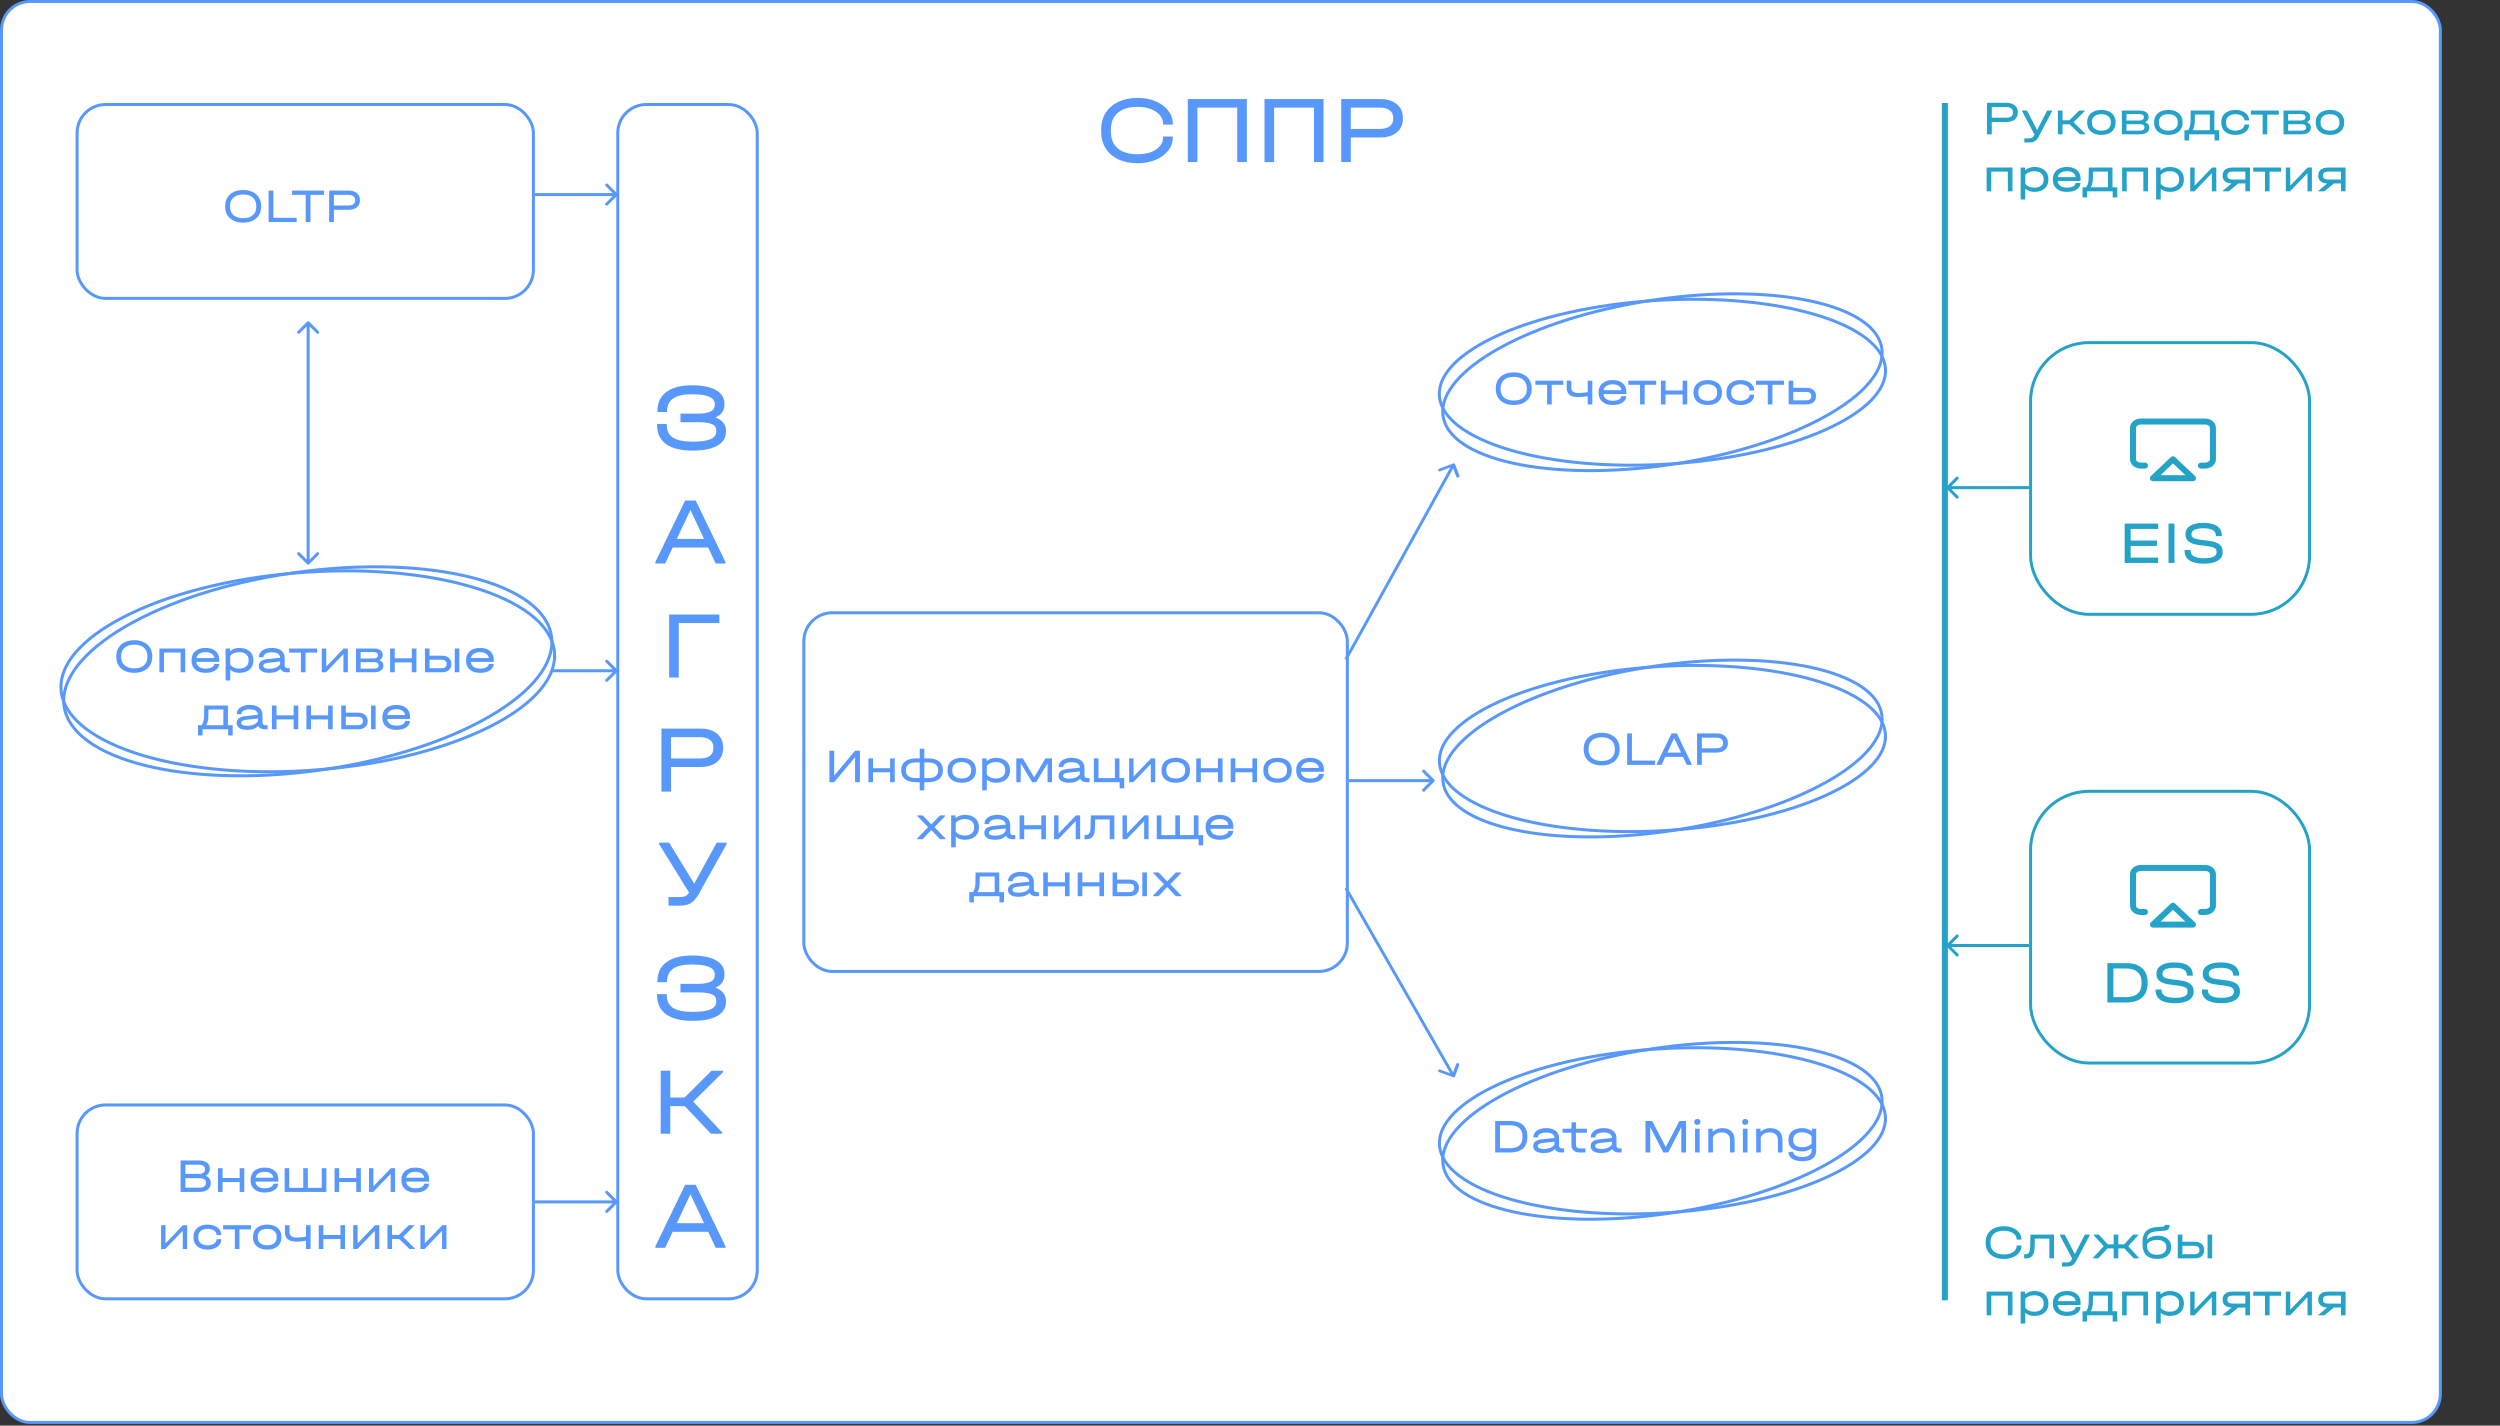 <svg width="833" height="475" viewBox="0 0 833 475" fill="none" xmlns="http://www.w3.org/2000/svg">
<rect x="0" y="0" width="833" height="475" fill="#333333" stroke="none"/>
<rect x="0.5" y="0.5" width="812.628" height="473.456" rx="9.5" fill="white"/>
<rect x="0.5" y="0.5" width="812.628" height="473.456" rx="9.5" stroke="#5897FB"/>
<path d="M205.698 223.851C205.893 223.656 205.893 223.339 205.698 223.144L202.516 219.962C202.321 219.767 202.004 219.767 201.809 219.962C201.614 220.157 201.614 220.474 201.809 220.669L204.637 223.498L201.809 226.326C201.614 226.521 201.614 226.838 201.809 227.033C202.004 227.228 202.321 227.228 202.516 227.033L205.698 223.851ZM184.035 223.998L205.344 223.998L205.344 222.998L184.035 222.998L184.035 223.998Z" fill="#5897FB"/>
<path d="M648.611 162.121C648.416 162.316 648.416 162.633 648.611 162.828L651.793 166.01C651.989 166.205 652.305 166.205 652.501 166.01C652.696 165.815 652.696 165.498 652.501 165.303L649.672 162.475L652.501 159.646C652.696 159.451 652.696 159.134 652.501 158.939C652.305 158.744 651.989 158.744 651.793 158.939L648.611 162.121ZM676.086 161.975L648.965 161.975L648.965 162.975L676.086 162.975L676.086 161.975Z" fill="#24A2C8"/>
<path d="M648.611 314.679C648.416 314.874 648.416 315.191 648.611 315.386L651.793 318.568C651.989 318.763 652.305 318.763 652.501 318.568C652.696 318.372 652.696 318.056 652.501 317.861L649.672 315.032L652.501 312.204C652.696 312.009 652.696 311.692 652.501 311.497C652.305 311.301 651.989 311.301 651.793 311.497L648.611 314.679ZM676.086 314.532L648.965 314.532L648.965 315.532L676.086 315.532L676.086 314.532Z" fill="#24A2C8"/>
<path d="M205.698 400.819C205.893 400.624 205.893 400.307 205.698 400.112L202.516 396.93C202.321 396.735 202.004 396.735 201.809 396.93C201.614 397.125 201.614 397.442 201.809 397.637L204.637 400.465L201.809 403.294C201.614 403.489 201.614 403.806 201.809 404.001C202.004 404.196 202.321 404.196 202.516 404.001L205.698 400.819ZM178.224 400.965L205.345 400.965L205.345 399.965L178.224 399.965L178.224 400.965Z" fill="#5897FB"/>
<path d="M183.451 210.541C184.59 214.889 183.498 219.432 180.451 223.949C177.403 228.467 172.42 232.922 165.863 237.06C152.751 245.334 133.428 252.285 111 255.928C88.573 259.571 67.334 259.209 51.135 255.696C43.034 253.939 36.219 251.4 31.15 248.2C26.083 245.002 22.797 241.17 21.658 236.822C20.519 232.474 21.611 227.93 24.658 223.414C27.706 218.896 32.689 214.441 39.246 210.303C52.358 202.028 71.681 195.078 94.109 191.435C116.536 187.792 137.775 188.154 153.974 191.667C162.075 193.424 168.89 195.963 173.959 199.163C179.026 202.361 182.312 206.193 183.451 210.541Z" stroke="#5897FB"/>
<path d="M184.677 216.677C185.284 221.086 183.648 225.525 180.068 229.792C176.487 234.061 170.987 238.122 163.958 241.749C149.902 249.001 129.824 254.469 107.057 256.411C84.29 258.353 63.19 256.398 47.489 251.683C39.637 249.326 33.16 246.286 28.501 242.72C23.844 239.156 21.04 235.096 20.433 230.686C19.827 226.277 21.462 221.838 25.042 217.571C28.624 213.303 34.123 209.241 41.153 205.614C55.208 198.362 75.286 192.894 98.054 190.952C120.821 189.01 141.92 190.966 157.622 195.68C165.474 198.037 171.95 201.077 176.609 204.643C181.266 208.208 184.071 212.267 184.677 216.677Z" stroke="#5897FB"/>
<path d="M626.818 237.119C627.721 240.697 626.646 244.492 623.803 248.316C620.961 252.141 616.382 255.948 610.394 259.517C598.421 266.653 580.904 272.781 560.682 276.19C540.46 279.598 521.405 279.634 506.954 276.951C499.726 275.61 493.678 273.593 489.215 271C484.752 268.407 481.928 265.27 481.025 261.692C480.121 258.114 481.197 254.319 484.039 250.495C486.882 246.67 491.46 242.863 497.449 239.294C509.422 232.158 526.938 226.03 547.161 222.621C567.383 219.213 586.437 219.177 600.889 221.86C608.116 223.201 614.165 225.218 618.627 227.811C623.09 230.404 625.915 233.541 626.818 237.119Z" stroke="#5897FB"/>
<path d="M628.205 244.443C628.529 248.076 626.859 251.732 623.426 255.245C619.995 258.758 614.844 262.081 608.332 265.029C595.312 270.922 576.954 275.265 556.347 276.642C535.74 278.019 516.83 276.166 502.92 272.072C495.964 270.024 490.285 267.424 486.272 264.409C482.259 261.393 479.961 258.003 479.637 254.369C479.313 250.735 480.984 247.08 484.416 243.566C487.848 240.054 492.999 236.73 499.51 233.783C512.53 227.89 530.888 223.546 551.495 222.169C572.103 220.793 591.013 222.646 604.922 226.74C611.878 228.787 617.557 231.388 621.57 234.403C625.584 237.418 627.882 240.809 628.205 244.443Z" stroke="#5897FB"/>
<path d="M626.818 115.073C627.721 118.651 626.646 122.445 623.803 126.27C620.961 130.094 616.382 133.902 610.394 137.471C598.421 144.607 580.904 150.735 560.682 154.143C540.46 157.552 521.405 157.587 506.954 154.905C499.726 153.563 493.678 151.547 489.215 148.954C484.752 146.361 481.928 143.224 481.025 139.645C480.121 136.067 481.197 132.273 484.039 128.448C486.882 124.624 491.46 120.817 497.449 117.248C509.422 110.112 526.938 103.983 547.161 100.575C567.383 97.166 586.437 97.131 600.889 99.813C608.116 101.155 614.165 103.171 618.627 105.764C623.09 108.358 625.915 111.495 626.818 115.073Z" stroke="#5897FB"/>
<path d="M628.234 122.68C628.536 126.315 626.843 129.964 623.389 133.464C619.935 136.964 614.764 140.268 608.234 143.19C595.178 149.033 576.793 153.306 556.178 154.604C535.562 155.902 516.664 153.976 502.78 149.829C495.836 147.755 490.174 145.133 486.179 142.103C482.184 139.071 479.908 135.672 479.606 132.037C479.305 128.402 480.998 124.753 484.452 121.253C487.905 117.754 493.077 114.45 499.607 111.528C512.662 105.685 531.047 101.411 551.663 100.114C572.278 98.816 591.177 100.742 605.061 104.889C612.004 106.963 617.667 109.585 621.661 112.615C625.656 115.646 627.933 119.045 628.234 122.68Z" stroke="#5897FB"/>
<path d="M626.818 364.505C627.721 368.084 626.646 371.878 623.803 375.703C620.961 379.527 616.382 383.334 610.394 386.903C598.421 394.039 580.904 400.168 560.682 403.576C540.46 406.984 521.405 407.02 506.954 404.338C499.726 402.996 493.678 400.98 489.215 398.387C484.752 395.793 481.928 392.656 481.025 389.078C480.121 385.5 481.197 381.706 484.039 377.881C486.882 374.057 491.46 370.249 497.449 366.68C509.422 359.544 526.938 353.416 547.161 350.007C567.383 346.599 586.437 346.564 600.889 349.246C608.116 350.588 614.165 352.604 618.627 355.197C623.09 357.79 625.915 360.927 626.818 364.505Z" stroke="#5897FB"/>
<path d="M628.2 371.786C628.527 375.42 626.86 379.076 623.431 382.591C620.003 386.106 614.855 389.432 608.346 392.384C595.332 398.284 576.978 402.638 556.372 404.027C535.766 405.416 516.854 403.573 502.941 399.487C495.982 397.443 490.301 394.847 486.286 391.834C482.269 388.82 479.968 385.431 479.641 381.798C479.314 378.164 480.981 374.507 484.41 370.992C487.838 367.478 492.986 364.151 499.495 361.2C512.51 355.3 530.864 350.945 551.47 349.557C572.076 348.168 590.988 350.011 604.9 354.097C611.859 356.14 617.54 358.737 621.556 361.75C625.572 364.763 627.873 368.152 628.2 371.786Z" stroke="#5897FB"/>
<rect x="25.685" y="34.826" width="152.04" height="64.6" rx="9.5" stroke="#5897FB"/>
<rect x="205.845" y="34.826" width="46.462" height="397.94" rx="9.5" stroke="#5897FB"/>
<rect x="25.685" y="368.165" width="152.04" height="64.6" rx="9.5" stroke="#5897FB"/>
<path d="M81.024 74.192C79.819 74.192 78.763 73.973 77.856 73.536C76.949 73.099 76.251 72.48 75.76 71.68C75.269 70.88 75.024 69.941 75.024 68.864V68.656C75.024 67.579 75.269 66.64 75.76 65.84C76.251 65.029 76.949 64.405 77.856 63.968C78.763 63.531 79.819 63.312 81.024 63.312C82.229 63.312 83.28 63.531 84.176 63.968C85.083 64.405 85.781 65.029 86.272 65.84C86.763 66.64 87.008 67.579 87.008 68.656V68.864C87.008 69.941 86.763 70.88 86.272 71.68C85.781 72.48 85.083 73.099 84.176 73.536C83.28 73.973 82.229 74.192 81.024 74.192ZM81.024 72.704C82.4 72.704 83.472 72.368 84.24 71.696C85.008 71.024 85.392 70.091 85.392 68.896V68.64C85.392 67.435 85.008 66.496 84.24 65.824C83.472 65.141 82.4 64.8 81.024 64.8C79.648 64.8 78.571 65.141 77.792 65.824C77.024 66.496 76.64 67.435 76.64 68.64V68.896C76.64 70.091 77.024 71.024 77.792 71.696C78.571 72.368 79.648 72.704 81.024 72.704ZM91.103 63.504V72.576H98.831V74H89.503V63.504H91.103ZM97.317 64.928V63.504H107.989V64.928H103.445V74H101.861V64.928H97.317ZM116.124 63.504C117.297 63.504 118.225 63.787 118.908 64.352C119.59 64.907 119.932 65.659 119.932 66.608V66.8C119.932 67.749 119.59 68.507 118.908 69.072C118.225 69.627 117.297 69.904 116.124 69.904H111.26V74H109.66V63.504H116.124ZM116.092 68.48C116.796 68.48 117.34 68.336 117.724 68.048C118.118 67.749 118.316 67.333 118.316 66.8V66.608C118.316 66.075 118.118 65.664 117.724 65.376C117.34 65.077 116.796 64.928 116.092 64.928H111.26V68.48H116.092Z" fill="#5897FB"/>
<path d="M44.743 224.192C43.537 224.192 42.481 223.973 41.575 223.536C40.668 223.099 39.969 222.48 39.479 221.68C38.988 220.88 38.743 219.941 38.743 218.864V218.656C38.743 217.579 38.988 216.64 39.479 215.84C39.969 215.029 40.668 214.405 41.575 213.968C42.481 213.531 43.537 213.312 44.743 213.312C45.948 213.312 46.999 213.531 47.895 213.968C48.801 214.405 49.5 215.029 49.991 215.84C50.481 216.64 50.727 217.579 50.727 218.656V218.864C50.727 219.941 50.481 220.88 49.991 221.68C49.5 222.48 48.801 223.099 47.895 223.536C46.999 223.973 45.948 224.192 44.743 224.192ZM44.743 222.704C46.119 222.704 47.191 222.368 47.959 221.696C48.727 221.024 49.111 220.091 49.111 218.896V218.64C49.111 217.435 48.727 216.496 47.959 215.824C47.191 215.141 46.119 214.8 44.743 214.8C43.367 214.8 42.289 215.141 41.511 215.824C40.743 216.496 40.359 217.435 40.359 218.64V218.896C40.359 220.091 40.743 221.024 41.511 221.696C42.289 222.368 43.367 222.704 44.743 222.704ZM61.718 216.08V224H60.182V217.424H54.646V224H53.11V216.08H61.718ZM73.062 220.544H65.43C65.484 221.237 65.782 221.787 66.326 222.192C66.87 222.587 67.596 222.784 68.502 222.784C69.345 222.784 70.028 222.645 70.55 222.368C71.084 222.08 71.371 221.701 71.414 221.232H73.062C72.977 222.16 72.529 222.885 71.718 223.408C70.918 223.931 69.846 224.192 68.502 224.192C67.553 224.192 66.726 224.032 66.022 223.712C65.318 223.381 64.774 222.917 64.39 222.32C64.017 221.723 63.83 221.024 63.83 220.224V219.888C63.83 219.077 64.017 218.373 64.39 217.776C64.774 217.168 65.318 216.704 66.022 216.384C66.726 216.053 67.553 215.888 68.502 215.888C69.921 215.888 71.035 216.24 71.846 216.944C72.657 217.637 73.062 218.597 73.062 219.824V220.544ZM68.502 217.296C67.649 217.296 66.956 217.472 66.422 217.824C65.9 218.165 65.579 218.645 65.462 219.264H71.43C71.334 218.645 71.03 218.165 70.518 217.824C70.006 217.472 69.334 217.296 68.502 217.296ZM79.701 215.888C80.65 215.888 81.482 216.053 82.197 216.384C82.911 216.715 83.46 217.184 83.844 217.792C84.228 218.389 84.421 219.093 84.421 219.904V220.16C84.421 220.971 84.228 221.68 83.844 222.288C83.46 222.896 82.911 223.365 82.197 223.696C81.482 224.027 80.65 224.192 79.701 224.192C79.114 224.192 78.564 224.101 78.052 223.92C77.54 223.739 77.093 223.477 76.709 223.136V226.72H75.172V216.08H76.597L76.66 216.992C77.055 216.64 77.514 216.368 78.037 216.176C78.559 215.984 79.114 215.888 79.701 215.888ZM82.837 219.904C82.837 219.093 82.554 218.459 81.989 218C81.434 217.531 80.666 217.296 79.684 217.296C79.055 217.296 78.474 217.408 77.941 217.632C77.418 217.856 77.007 218.16 76.709 218.544V221.52C77.007 221.904 77.418 222.213 77.941 222.448C78.474 222.672 79.055 222.784 79.684 222.784C80.666 222.784 81.434 222.549 81.989 222.08C82.554 221.611 82.837 220.971 82.837 220.16V219.904ZM96.548 222.64V224H95.492C94.969 224 94.532 223.899 94.18 223.696C93.828 223.493 93.582 223.205 93.444 222.832C93.017 223.291 92.505 223.632 91.908 223.856C91.311 224.08 90.606 224.192 89.796 224.192C88.654 224.192 87.775 223.995 87.156 223.6C86.537 223.195 86.228 222.619 86.228 221.872C86.228 221.232 86.468 220.72 86.948 220.336C87.428 219.952 88.132 219.712 89.06 219.616L93.332 219.168C93.3 218.571 93.049 218.117 92.58 217.808C92.111 217.499 91.439 217.344 90.564 217.344C89.721 217.344 89.049 217.488 88.548 217.776C88.046 218.064 87.796 218.448 87.796 218.928V218.992H86.276V218.928C86.276 218.331 86.452 217.803 86.804 217.344C87.166 216.875 87.673 216.517 88.324 216.272C88.975 216.016 89.727 215.888 90.58 215.888C91.934 215.888 92.985 216.187 93.732 216.784C94.478 217.381 94.852 218.219 94.852 219.296V221.76C94.852 222.037 94.937 222.256 95.108 222.416C95.278 222.565 95.524 222.64 95.844 222.64H96.548ZM89.764 222.832C90.628 222.832 91.369 222.699 91.988 222.432C92.606 222.155 93.055 221.765 93.332 221.264V220.416L89.396 220.832C88.841 220.885 88.425 220.997 88.148 221.168C87.881 221.339 87.748 221.573 87.748 221.872C87.748 222.512 88.42 222.832 89.764 222.832ZM96.348 217.456V216.08H105.66V217.456H101.804V224H100.268V217.456H96.348ZM108.691 216.08V222.128L114.499 216.08H115.907V224H114.435V217.952L108.627 224H107.219V216.08H108.691ZM126.386 219.984C126.823 220.123 127.154 220.336 127.378 220.624C127.612 220.901 127.73 221.243 127.73 221.648V221.808C127.73 222.501 127.458 223.04 126.914 223.424C126.38 223.808 125.623 224 124.642 224H118.626V216.08H124.434C125.415 216.08 126.172 216.267 126.706 216.64C127.25 217.003 127.522 217.525 127.522 218.208V218.368C127.522 219.104 127.143 219.643 126.386 219.984ZM120.162 217.264V219.408H124.37C124.871 219.408 125.255 219.323 125.522 219.152C125.799 218.971 125.938 218.715 125.938 218.384V218.224C125.938 217.915 125.804 217.68 125.538 217.52C125.271 217.349 124.882 217.264 124.37 217.264H120.162ZM126.146 221.616C126.146 221.296 126.012 221.051 125.746 220.88C125.479 220.709 125.095 220.624 124.594 220.624H120.162V222.8H124.594C125.095 222.8 125.479 222.715 125.746 222.544C126.012 222.363 126.146 222.107 126.146 221.776V221.616ZM131.521 216.08V219.344H137.217V216.08H138.753V224H137.217V220.704H131.521V224H129.985V216.08H131.521ZM147.181 218.464C148.195 218.464 148.979 218.704 149.533 219.184C150.099 219.664 150.381 220.32 150.381 221.152V221.36C150.381 222.16 150.099 222.8 149.533 223.28C148.979 223.76 148.195 224 147.181 224H141.597V216.08H143.133V218.464H147.181ZM153.053 216.08V224H151.517V216.08H153.053ZM148.797 221.152C148.797 220.267 148.221 219.824 147.069 219.824H143.133V222.64H147.069C147.656 222.64 148.088 222.528 148.365 222.304C148.653 222.08 148.797 221.765 148.797 221.36V221.152ZM164.531 220.544H156.899C156.952 221.237 157.251 221.787 157.795 222.192C158.339 222.587 159.064 222.784 159.971 222.784C160.814 222.784 161.496 222.645 162.019 222.368C162.552 222.08 162.84 221.701 162.883 221.232H164.531C164.446 222.16 163.998 222.885 163.187 223.408C162.387 223.931 161.315 224.192 159.971 224.192C159.022 224.192 158.195 224.032 157.491 223.712C156.787 223.381 156.243 222.917 155.859 222.32C155.486 221.723 155.299 221.024 155.299 220.224V219.888C155.299 219.077 155.486 218.373 155.859 217.776C156.243 217.168 156.787 216.704 157.491 216.384C158.195 216.053 159.022 215.888 159.971 215.888C161.39 215.888 162.504 216.24 163.315 216.944C164.126 217.637 164.531 218.597 164.531 219.824V220.544ZM159.971 217.296C159.118 217.296 158.424 217.472 157.891 217.824C157.368 218.165 157.048 218.645 156.931 219.264H162.899C162.803 218.645 162.499 218.165 161.987 217.824C161.475 217.472 160.803 217.296 159.971 217.296ZM77.529 241.64V245.048H76.009V243H67.497V245.048H65.977L65.961 241.64H67.193C67.727 240.84 67.999 239.853 68.009 238.68L68.057 235.08H75.945V241.64H77.529ZM74.425 241.64V236.424H69.465L69.417 238.68C69.407 239.32 69.343 239.88 69.225 240.36C69.108 240.829 68.937 241.256 68.713 241.64H74.425ZM89.173 241.64V243H88.117C87.594 243 87.157 242.899 86.805 242.696C86.453 242.493 86.207 242.205 86.069 241.832C85.642 242.291 85.13 242.632 84.533 242.856C83.936 243.08 83.231 243.192 82.421 243.192C81.279 243.192 80.4 242.995 79.781 242.6C79.162 242.195 78.853 241.619 78.853 240.872C78.853 240.232 79.093 239.72 79.573 239.336C80.053 238.952 80.757 238.712 81.685 238.616L85.957 238.168C85.925 237.571 85.674 237.117 85.205 236.808C84.736 236.499 84.064 236.344 83.189 236.344C82.346 236.344 81.674 236.488 81.173 236.776C80.671 237.064 80.421 237.448 80.421 237.928V237.992H78.901V237.928C78.901 237.331 79.077 236.803 79.429 236.344C79.791 235.875 80.298 235.517 80.949 235.272C81.6 235.016 82.352 234.888 83.205 234.888C84.559 234.888 85.61 235.187 86.357 235.784C87.103 236.381 87.477 237.219 87.477 238.296V240.76C87.477 241.037 87.562 241.256 87.733 241.416C87.903 241.565 88.149 241.64 88.469 241.64H89.173ZM82.389 241.832C83.253 241.832 83.994 241.699 84.613 241.432C85.231 241.155 85.68 240.765 85.957 240.264V239.416L82.021 239.832C81.466 239.885 81.05 239.997 80.773 240.168C80.506 240.339 80.373 240.573 80.373 240.872C80.373 241.512 81.045 241.832 82.389 241.832ZM92.146 235.08V238.344H97.842V235.08H99.378V243H97.842V239.704H92.146V243H90.61V235.08H92.146ZM103.63 235.08V238.344H109.326V235.08H110.862V243H109.326V239.704H103.63V243H102.094V235.08H103.63ZM119.291 237.464C120.304 237.464 121.088 237.704 121.643 238.184C122.208 238.664 122.491 239.32 122.491 240.152V240.36C122.491 241.16 122.208 241.8 121.643 242.28C121.088 242.76 120.304 243 119.291 243H113.707V235.08H115.243V237.464H119.291ZM125.163 235.08V243H123.627V235.08H125.163ZM120.907 240.152C120.907 239.267 120.331 238.824 119.179 238.824H115.243V241.64H119.179C119.765 241.64 120.197 241.528 120.475 241.304C120.763 241.08 120.907 240.765 120.907 240.36V240.152ZM136.64 239.544H129.008C129.062 240.237 129.36 240.787 129.904 241.192C130.448 241.587 131.174 241.784 132.08 241.784C132.923 241.784 133.606 241.645 134.128 241.368C134.662 241.08 134.95 240.701 134.992 240.232H136.64C136.555 241.16 136.107 241.885 135.296 242.408C134.496 242.931 133.424 243.192 132.08 243.192C131.131 243.192 130.304 243.032 129.6 242.712C128.896 242.381 128.352 241.917 127.968 241.32C127.595 240.723 127.408 240.024 127.408 239.224V238.888C127.408 238.077 127.595 237.373 127.968 236.776C128.352 236.168 128.896 235.704 129.6 235.384C130.304 235.053 131.131 234.888 132.08 234.888C133.499 234.888 134.614 235.24 135.424 235.944C136.235 236.637 136.64 237.597 136.64 238.824V239.544ZM132.08 236.296C131.227 236.296 130.534 236.472 130 236.824C129.478 237.165 129.158 237.645 129.04 238.264H135.008C134.912 237.645 134.608 237.165 134.096 236.824C133.584 236.472 132.912 236.296 132.08 236.296Z" fill="#5897FB"/>
<path d="M68.528 391.782C69.082 391.996 69.504 392.3 69.792 392.694C70.091 393.078 70.24 393.542 70.24 394.086V394.262C70.24 395.148 69.898 395.852 69.216 396.374C68.544 396.897 67.642 397.158 66.512 397.158H60.176V386.662H66.176C67.349 386.662 68.261 386.897 68.912 387.366C69.573 387.825 69.904 388.476 69.904 389.318V389.51C69.904 390.012 69.787 390.454 69.552 390.838C69.317 391.222 68.976 391.537 68.528 391.782ZM61.776 388.086V391.142H66.16C67.579 391.142 68.288 390.662 68.288 389.702V389.51C68.288 389.052 68.106 388.7 67.744 388.454C67.381 388.209 66.859 388.086 66.176 388.086H61.776ZM68.624 394.038C68.624 393.068 67.909 392.582 66.48 392.582H61.776V395.734H66.48C67.152 395.734 67.674 395.601 68.048 395.334C68.432 395.057 68.624 394.684 68.624 394.214V394.038ZM74.162 389.238V392.502H79.858V389.238H81.394V397.158H79.858V393.862H74.162V397.158H72.626V389.238H74.162ZM92.735 393.702H85.103C85.156 394.396 85.455 394.945 85.999 395.35C86.543 395.745 87.268 395.942 88.175 395.942C89.017 395.942 89.7 395.804 90.223 395.526C90.756 395.238 91.044 394.86 91.087 394.39H92.735C92.649 395.318 92.201 396.044 91.391 396.566C90.591 397.089 89.519 397.35 88.175 397.35C87.225 397.35 86.399 397.19 85.695 396.87C84.991 396.54 84.447 396.076 84.063 395.478C83.689 394.881 83.503 394.182 83.503 393.382V393.046C83.503 392.236 83.689 391.532 84.063 390.934C84.447 390.326 84.991 389.862 85.695 389.542C86.399 389.212 87.225 389.046 88.175 389.046C89.593 389.046 90.708 389.398 91.519 390.102C92.329 390.796 92.735 391.756 92.735 392.982V393.702ZM88.175 390.454C87.321 390.454 86.628 390.63 86.095 390.982C85.572 391.324 85.252 391.804 85.135 392.422H91.103C91.007 391.804 90.703 391.324 90.191 390.982C89.679 390.63 89.007 390.454 88.175 390.454ZM96.381 389.238V395.798H101.037V389.238H102.573V395.798H107.213V389.238H108.749V397.158H94.845V389.238H96.381ZM113.006 389.238V392.502H118.702V389.238H120.238V397.158H118.702V393.862H113.006V397.158H111.47V389.238H113.006ZM124.426 389.238V395.286L130.234 389.238H131.642V397.158H130.17V391.11L124.362 397.158H122.954V389.238H124.426ZM142.985 393.702H135.353C135.406 394.396 135.705 394.945 136.249 395.35C136.793 395.745 137.518 395.942 138.425 395.942C139.267 395.942 139.95 395.804 140.473 395.526C141.006 395.238 141.294 394.86 141.337 394.39H142.985C142.899 395.318 142.451 396.044 141.641 396.566C140.841 397.089 139.769 397.35 138.425 397.35C137.475 397.35 136.649 397.19 135.945 396.87C135.241 396.54 134.697 396.076 134.313 395.478C133.939 394.881 133.753 394.182 133.753 393.382V393.046C133.753 392.236 133.939 391.532 134.313 390.934C134.697 390.326 135.241 389.862 135.945 389.542C136.649 389.212 137.475 389.046 138.425 389.046C139.843 389.046 140.958 389.398 141.769 390.102C142.579 390.796 142.985 391.756 142.985 392.982V393.702ZM138.425 390.454C137.571 390.454 136.878 390.63 136.345 390.982C135.822 391.324 135.502 391.804 135.385 392.422H141.353C141.257 391.804 140.953 391.324 140.441 390.982C139.929 390.63 139.257 390.454 138.425 390.454ZM55.145 408.238V414.286L60.953 408.238H62.361V416.158H60.889V410.11L55.081 416.158H53.673V408.238H55.145ZM69.192 416.35C68.242 416.35 67.41 416.19 66.695 415.87C65.981 415.54 65.431 415.076 65.047 414.478C64.663 413.87 64.472 413.166 64.472 412.366V412.078C64.472 411.257 64.663 410.542 65.047 409.934C65.431 409.326 65.975 408.862 66.68 408.542C67.394 408.212 68.231 408.046 69.192 408.046C70.055 408.046 70.834 408.196 71.528 408.494C72.221 408.782 72.76 409.188 73.144 409.71C73.538 410.222 73.736 410.804 73.736 411.454V411.518H72.151V411.454C72.151 411.07 72.023 410.729 71.767 410.43C71.522 410.121 71.17 409.881 70.712 409.71C70.263 409.54 69.757 409.454 69.192 409.454C68.21 409.454 67.442 409.689 66.888 410.158C66.333 410.617 66.055 411.262 66.055 412.094V412.35C66.055 413.161 66.333 413.796 66.888 414.254C67.442 414.713 68.21 414.942 69.192 414.942C69.767 414.942 70.279 414.857 70.728 414.686C71.175 414.516 71.522 414.281 71.767 413.982C72.023 413.684 72.151 413.342 72.151 412.958V412.894H73.736V412.958C73.736 413.62 73.543 414.206 73.159 414.718C72.775 415.23 72.237 415.63 71.543 415.918C70.861 416.206 70.077 416.35 69.192 416.35ZM74.333 409.614V408.238H83.645V409.614H79.789V416.158H78.253V409.614H74.333ZM89.052 416.35C88.081 416.35 87.238 416.19 86.524 415.87C85.809 415.54 85.26 415.076 84.876 414.478C84.492 413.87 84.3 413.161 84.3 412.35V412.078C84.3 411.257 84.492 410.542 84.876 409.934C85.26 409.326 85.809 408.862 86.524 408.542C87.238 408.212 88.081 408.046 89.052 408.046C90.012 408.046 90.844 408.212 91.548 408.542C92.262 408.862 92.806 409.326 93.18 409.934C93.564 410.542 93.756 411.257 93.756 412.078V412.35C93.756 413.161 93.564 413.87 93.18 414.478C92.806 415.076 92.262 415.54 91.548 415.87C90.844 416.19 90.012 416.35 89.052 416.35ZM89.036 414.942C90.017 414.942 90.785 414.713 91.34 414.254C91.894 413.796 92.172 413.161 92.172 412.35V412.078C92.172 411.257 91.894 410.617 91.34 410.158C90.785 409.689 90.017 409.454 89.036 409.454C88.033 409.454 87.254 409.684 86.7 410.142C86.156 410.601 85.884 411.246 85.884 412.078V412.35C85.884 413.161 86.161 413.796 86.716 414.254C87.281 414.713 88.054 414.942 89.036 414.942ZM103.488 408.238V416.158H101.952V413.422C100.832 413.614 99.755 413.71 98.72 413.71C97.472 413.71 96.528 413.454 95.888 412.942C95.259 412.43 94.944 411.673 94.944 410.67V408.238H96.48V410.526C96.48 411.742 97.28 412.35 98.88 412.35C99.776 412.35 100.8 412.254 101.952 412.062V408.238H103.488ZM107.74 408.238V411.502H113.436V408.238H114.972V416.158H113.436V412.862H107.74V416.158H106.204V408.238H107.74ZM119.161 408.238V414.286L124.969 408.238H126.377V416.158H124.905V410.11L119.097 416.158H117.689V408.238H119.161ZM138.199 415.934V416.158H136.455L132.967 412.83H130.631V416.158H129.095V408.238H130.631V411.486H132.919L136.215 408.238H137.991V408.462L134.327 412.126L138.199 415.934ZM141.551 408.238V414.286L147.359 408.238H148.767V416.158H147.295V410.11L141.487 416.158H140.079V408.238H141.551Z" fill="#5897FB"/>
<path d="M504.379 134.95C503.173 134.95 502.117 134.731 501.211 134.294C500.304 133.856 499.605 133.238 499.115 132.438C498.624 131.638 498.379 130.699 498.379 129.622V129.414C498.379 128.336 498.624 127.398 499.115 126.598C499.605 125.787 500.304 125.163 501.211 124.726C502.117 124.288 503.173 124.07 504.379 124.07C505.584 124.07 506.635 124.288 507.531 124.726C508.437 125.163 509.136 125.787 509.627 126.598C510.117 127.398 510.363 128.336 510.363 129.414V129.622C510.363 130.699 510.117 131.638 509.627 132.438C509.136 133.238 508.437 133.856 507.531 134.294C506.635 134.731 505.584 134.95 504.379 134.95ZM504.379 133.462C505.755 133.462 506.827 133.126 507.595 132.454C508.363 131.782 508.747 130.848 508.747 129.654V129.398C508.747 128.192 508.363 127.254 507.595 126.582C506.827 125.899 505.755 125.558 504.379 125.558C503.003 125.558 501.925 125.899 501.147 126.582C500.379 127.254 499.995 128.192 499.995 129.398V129.654C499.995 130.848 500.379 131.782 501.147 132.454C501.925 133.126 503.003 133.462 504.379 133.462ZM511.578 128.214V126.838H520.89V128.214H517.034V134.758H515.498V128.214H511.578ZM530.561 126.838V134.758H529.025V132.022C527.905 132.214 526.828 132.31 525.793 132.31C524.545 132.31 523.601 132.054 522.961 131.542C522.332 131.03 522.017 130.272 522.017 129.27V126.838H523.553V129.126C523.553 130.342 524.353 130.95 525.953 130.95C526.849 130.95 527.873 130.854 529.025 130.662V126.838H530.561ZM541.901 131.302H534.269C534.323 131.995 534.621 132.544 535.165 132.95C535.709 133.344 536.435 133.542 537.341 133.542C538.184 133.542 538.867 133.403 539.389 133.126C539.923 132.838 540.211 132.459 540.253 131.99H541.901C541.816 132.918 541.368 133.643 540.557 134.166C539.757 134.688 538.685 134.95 537.341 134.95C536.392 134.95 535.565 134.79 534.861 134.47C534.157 134.139 533.613 133.675 533.229 133.078C532.856 132.48 532.669 131.782 532.669 130.982V130.646C532.669 129.835 532.856 129.131 533.229 128.534C533.613 127.926 534.157 127.462 534.861 127.142C535.565 126.811 536.392 126.646 537.341 126.646C538.76 126.646 539.875 126.998 540.685 127.702C541.496 128.395 541.901 129.355 541.901 130.582V131.302ZM537.341 128.054C536.488 128.054 535.795 128.23 535.261 128.582C534.739 128.923 534.419 129.403 534.301 130.022H540.269C540.173 129.403 539.869 128.923 539.357 128.582C538.845 128.23 538.173 128.054 537.341 128.054ZM542.547 128.214V126.838H551.859V128.214H548.003V134.758H546.467V128.214H542.547ZM554.954 126.838V130.102H560.65V126.838H562.186V134.758H560.65V131.462H554.954V134.758H553.418V126.838H554.954ZM569.046 134.95C568.076 134.95 567.233 134.79 566.518 134.47C565.804 134.139 565.254 133.675 564.87 133.078C564.486 132.47 564.294 131.76 564.294 130.95V130.678C564.294 129.856 564.486 129.142 564.87 128.534C565.254 127.926 565.804 127.462 566.518 127.142C567.233 126.811 568.076 126.646 569.046 126.646C570.006 126.646 570.838 126.811 571.542 127.142C572.257 127.462 572.801 127.926 573.174 128.534C573.558 129.142 573.75 129.856 573.75 130.678V130.95C573.75 131.76 573.558 132.47 573.174 133.078C572.801 133.675 572.257 134.139 571.542 134.47C570.838 134.79 570.006 134.95 569.046 134.95ZM569.03 133.542C570.012 133.542 570.78 133.312 571.334 132.854C571.889 132.395 572.166 131.76 572.166 130.95V130.678C572.166 129.856 571.889 129.216 571.334 128.758C570.78 128.288 570.012 128.054 569.03 128.054C568.028 128.054 567.249 128.283 566.694 128.742C566.15 129.2 565.878 129.846 565.878 130.678V130.95C565.878 131.76 566.156 132.395 566.71 132.854C567.276 133.312 568.049 133.542 569.03 133.542ZM579.967 134.95C579.018 134.95 578.186 134.79 577.471 134.47C576.757 134.139 576.207 133.675 575.823 133.078C575.439 132.47 575.247 131.766 575.247 130.966V130.678C575.247 129.856 575.439 129.142 575.823 128.534C576.207 127.926 576.751 127.462 577.455 127.142C578.17 126.811 579.007 126.646 579.967 126.646C580.831 126.646 581.61 126.795 582.303 127.094C582.997 127.382 583.535 127.787 583.919 128.31C584.314 128.822 584.511 129.403 584.511 130.054V130.118H582.927V130.054C582.927 129.67 582.799 129.328 582.543 129.03C582.298 128.72 581.946 128.48 581.487 128.31C581.039 128.139 580.533 128.054 579.967 128.054C578.986 128.054 578.218 128.288 577.663 128.758C577.109 129.216 576.831 129.862 576.831 130.694V130.95C576.831 131.76 577.109 132.395 577.663 132.854C578.218 133.312 578.986 133.542 579.967 133.542C580.543 133.542 581.055 133.456 581.503 133.286C581.951 133.115 582.298 132.88 582.543 132.582C582.799 132.283 582.927 131.942 582.927 131.558V131.494H584.511V131.558C584.511 132.219 584.319 132.806 583.935 133.318C583.551 133.83 583.013 134.23 582.319 134.518C581.637 134.806 580.853 134.95 579.967 134.95ZM585.109 128.214V126.838H594.421V128.214H590.565V134.758H589.029V128.214H585.109ZM601.9 129.222C602.903 129.222 603.682 129.462 604.236 129.942C604.802 130.411 605.084 131.067 605.084 131.91V132.102C605.084 132.923 604.796 133.568 604.22 134.038C603.655 134.507 602.882 134.742 601.9 134.742H595.98V126.838H597.516V129.222H601.9ZM603.5 131.91C603.5 131.024 602.93 130.582 601.788 130.582H597.516V133.398H601.788C602.343 133.398 602.764 133.286 603.052 133.062C603.351 132.838 603.5 132.518 603.5 132.102V131.91Z" fill="#5897FB"/>
<path d="M533.683 255.047C532.478 255.047 531.422 254.829 530.515 254.391C529.609 253.954 528.91 253.335 528.419 252.535C527.929 251.735 527.683 250.797 527.683 249.719V249.511C527.683 248.434 527.929 247.495 528.419 246.695C528.91 245.885 529.609 245.261 530.515 244.823C531.422 244.386 532.478 244.167 533.683 244.167C534.889 244.167 535.939 244.386 536.835 244.823C537.742 245.261 538.441 245.885 538.931 246.695C539.422 247.495 539.667 248.434 539.667 249.511V249.719C539.667 250.797 539.422 251.735 538.931 252.535C538.441 253.335 537.742 253.954 536.835 254.391C535.939 254.829 534.889 255.047 533.683 255.047ZM533.683 253.559C535.059 253.559 536.131 253.223 536.899 252.551C537.667 251.879 538.051 250.946 538.051 249.751V249.495C538.051 248.29 537.667 247.351 536.899 246.679C536.131 245.997 535.059 245.655 533.683 245.655C532.307 245.655 531.23 245.997 530.451 246.679C529.683 247.351 529.299 248.29 529.299 249.495V249.751C529.299 250.946 529.683 251.879 530.451 252.551C531.23 253.223 532.307 253.559 533.683 253.559ZM543.763 244.359V253.431H551.491V254.855H542.163V244.359H543.763ZM563.675 254.615V254.855H562.043L560.795 252.199H554.875L553.627 254.855H551.995V254.615L556.955 244.359H558.715L563.675 254.615ZM560.107 250.759L557.835 245.943L555.563 250.759H560.107ZM571.924 244.359C573.097 244.359 574.025 244.642 574.708 245.207C575.39 245.762 575.732 246.514 575.732 247.463V247.655C575.732 248.605 575.39 249.362 574.708 249.927C574.025 250.482 573.097 250.759 571.924 250.759H567.06V254.855H565.46V244.359H571.924ZM571.892 249.335C572.596 249.335 573.14 249.191 573.524 248.903C573.918 248.605 574.116 248.189 574.116 247.655V247.463C574.116 246.93 573.918 246.519 573.524 246.231C573.14 245.933 572.596 245.783 571.892 245.783H567.06V249.335H571.892Z" fill="#5897FB"/>
<path d="M503.106 373.509C505.005 373.509 506.445 373.946 507.426 374.821C508.418 375.696 508.914 376.97 508.914 378.645V378.885C508.914 380.56 508.418 381.834 507.426 382.709C506.445 383.573 505.005 384.005 503.106 384.005H498.194V373.509H503.106ZM503.106 382.581C505.901 382.581 507.298 381.354 507.298 378.901V378.629C507.298 377.413 506.941 376.496 506.226 375.877C505.522 375.248 504.477 374.933 503.09 374.933H499.794V382.581H503.106ZM521.176 382.645V384.005H520.12C519.598 384.005 519.16 383.904 518.808 383.701C518.456 383.498 518.211 383.21 518.072 382.837C517.646 383.296 517.134 383.637 516.536 383.861C515.939 384.085 515.235 384.197 514.424 384.197C513.283 384.197 512.403 384 511.784 383.605C511.166 383.2 510.856 382.624 510.856 381.877C510.856 381.237 511.096 380.725 511.576 380.341C512.056 379.957 512.76 379.717 513.688 379.621L517.96 379.173C517.928 378.576 517.678 378.122 517.208 377.813C516.739 377.504 516.067 377.349 515.192 377.349C514.35 377.349 513.678 377.493 513.176 377.781C512.675 378.069 512.424 378.453 512.424 378.933V378.997H510.904V378.933C510.904 378.336 511.08 377.808 511.432 377.349C511.795 376.88 512.302 376.522 512.952 376.277C513.603 376.021 514.355 375.893 515.208 375.893C516.563 375.893 517.614 376.192 518.36 376.789C519.107 377.386 519.48 378.224 519.48 379.301V381.765C519.48 382.042 519.566 382.261 519.736 382.421C519.907 382.57 520.152 382.645 520.472 382.645H521.176ZM514.392 382.837C515.256 382.837 515.998 382.704 516.616 382.437C517.235 382.16 517.683 381.77 517.96 381.269V380.421L514.024 380.837C513.47 380.89 513.054 381.002 512.776 381.173C512.51 381.344 512.376 381.578 512.376 381.877C512.376 382.517 513.048 382.837 514.392 382.837ZM525.108 377.429V381.429C525.108 381.824 525.22 382.128 525.444 382.341C525.668 382.544 525.983 382.645 526.388 382.645H528.276V384.005H526.26C525.428 384.005 524.772 383.781 524.292 383.333C523.823 382.885 523.588 382.266 523.588 381.477V377.429H520.628V376.085H523.156C523.338 376.085 523.46 376.053 523.524 375.989C523.588 375.914 523.62 375.792 523.62 375.621V373.957H525.108V376.085H528.756V377.429H525.108ZM540.317 382.645V384.005H539.261C538.738 384.005 538.301 383.904 537.949 383.701C537.597 383.498 537.352 383.21 537.213 382.837C536.786 383.296 536.274 383.637 535.677 383.861C535.08 384.085 534.376 384.197 533.565 384.197C532.424 384.197 531.544 384 530.925 383.605C530.306 383.2 529.997 382.624 529.997 381.877C529.997 381.237 530.237 380.725 530.717 380.341C531.197 379.957 531.901 379.717 532.829 379.621L537.101 379.173C537.069 378.576 536.818 378.122 536.349 377.813C535.88 377.504 535.208 377.349 534.333 377.349C533.49 377.349 532.818 377.493 532.317 377.781C531.816 378.069 531.565 378.453 531.565 378.933V378.997H530.045V378.933C530.045 378.336 530.221 377.808 530.573 377.349C530.936 376.88 531.442 376.522 532.093 376.277C532.744 376.021 533.496 375.893 534.349 375.893C535.704 375.893 536.754 376.192 537.501 376.789C538.248 377.386 538.621 378.224 538.621 379.301V381.765C538.621 382.042 538.706 382.261 538.877 382.421C539.048 382.57 539.293 382.645 539.613 382.645H540.317ZM533.533 382.837C534.397 382.837 535.138 382.704 535.757 382.437C536.376 382.16 536.824 381.77 537.101 381.269V380.421L533.165 380.837C532.61 380.89 532.194 381.002 531.917 381.173C531.65 381.344 531.517 381.578 531.517 381.877C531.517 382.517 532.189 382.837 533.533 382.837ZM561.792 384.005H560.208V375.557L555.856 384.005H554.208L549.856 375.541V384.005H548.272V373.509H550.512L555.04 382.213L559.568 373.509H561.792V384.005ZM566.325 376.085V384.005H564.789V376.085H566.325ZM565.557 374.821C565.248 374.821 564.997 374.73 564.805 374.549C564.613 374.357 564.517 374.112 564.517 373.813C564.517 373.525 564.613 373.29 564.805 373.109C564.997 372.928 565.248 372.837 565.557 372.837C565.866 372.837 566.117 372.928 566.309 373.109C566.501 373.29 566.597 373.525 566.597 373.813C566.597 374.112 566.501 374.357 566.309 374.549C566.117 374.73 565.866 374.821 565.557 374.821ZM573.767 375.893C575.154 375.893 576.199 376.24 576.903 376.933C577.618 377.616 577.975 378.624 577.975 379.957V384.005H576.455V379.957C576.455 379.093 576.21 378.437 575.719 377.989C575.239 377.53 574.54 377.301 573.623 377.301C572.994 377.301 572.418 377.445 571.895 377.733C571.383 378.021 570.999 378.405 570.743 378.885V384.005H569.207V376.085H570.631L570.695 377.109C571.484 376.32 572.508 375.914 573.767 375.893ZM582.278 376.085V384.005H580.742V376.085H582.278ZM581.51 374.821C581.201 374.821 580.95 374.73 580.758 374.549C580.566 374.357 580.47 374.112 580.47 373.813C580.47 373.525 580.566 373.29 580.758 373.109C580.95 372.928 581.201 372.837 581.51 372.837C581.819 372.837 582.07 372.928 582.262 373.109C582.454 373.29 582.55 373.525 582.55 373.813C582.55 374.112 582.454 374.357 582.262 374.549C582.07 374.73 581.819 374.821 581.51 374.821ZM589.72 375.893C591.107 375.893 592.152 376.24 592.856 376.933C593.571 377.616 593.928 378.624 593.928 379.957V384.005H592.408V379.957C592.408 379.093 592.163 378.437 591.672 377.989C591.192 377.53 590.494 377.301 589.576 377.301C588.947 377.301 588.371 377.445 587.848 377.733C587.336 378.021 586.952 378.405 586.696 378.885V384.005H585.16V376.085H586.584L586.648 377.109C587.438 376.32 588.462 375.914 589.72 375.893ZM605.159 376.085V383.333C605.159 384.506 604.77 385.397 603.991 386.005C603.223 386.613 602.098 386.917 600.615 386.917C599.655 386.917 598.823 386.794 598.119 386.549C597.426 386.314 596.887 385.968 596.503 385.509C596.13 385.061 595.943 384.533 595.943 383.925V383.797H597.511V383.925C597.511 384.394 597.794 384.773 598.359 385.061C598.925 385.36 599.655 385.509 600.551 385.509C601.533 385.509 602.29 385.322 602.823 384.949C603.357 384.586 603.623 384.064 603.623 383.381V382.597C603.207 382.928 602.733 383.189 602.199 383.381C601.677 383.562 601.133 383.653 600.567 383.653C599.085 383.653 597.938 383.333 597.127 382.693C596.317 382.042 595.911 381.125 595.911 379.941V379.685C595.911 378.49 596.322 377.562 597.143 376.901C597.965 376.229 599.106 375.893 600.567 375.893C601.826 375.893 602.866 376.256 603.687 376.981L603.735 376.085H605.159ZM600.599 382.261C601.239 382.261 601.826 382.149 602.359 381.925C602.903 381.69 603.325 381.381 603.623 380.997V378.581C603.325 378.197 602.903 377.888 602.359 377.653C601.815 377.408 601.229 377.285 600.599 377.285C599.597 377.285 598.829 377.493 598.295 377.909C597.762 378.314 597.495 378.906 597.495 379.685V379.941C597.495 381.488 598.53 382.261 600.599 382.261Z" fill="#5897FB"/>
<path d="M668.525 34.253C669.698 34.253 670.626 34.535 671.309 35.101C671.992 35.655 672.333 36.407 672.333 37.357V37.549C672.333 38.498 671.992 39.255 671.309 39.821C670.626 40.375 669.698 40.653 668.525 40.653H663.661V44.749H662.061V34.253H668.525ZM668.493 39.229C669.197 39.229 669.741 39.085 670.125 38.797C670.52 38.498 670.717 38.082 670.717 37.549V37.357C670.717 36.823 670.52 36.413 670.125 36.125C669.741 35.826 669.197 35.677 668.493 35.677H663.661V39.229H668.493ZM683.743 36.829V37.053L679.231 45.629C678.879 46.29 678.468 46.759 677.999 47.037C677.54 47.325 676.911 47.469 676.111 47.469H674.511V46.109H676.111C676.559 46.109 676.895 46.039 677.119 45.901C677.343 45.773 677.556 45.511 677.759 45.117L677.903 44.861L673.775 37.053V36.829H675.407L678.767 43.357L682.111 36.829H683.743ZM694.803 44.525V44.749H693.059L689.571 41.421H687.235V44.749H685.699V36.829H687.235V40.077H689.523L692.819 36.829H694.595V37.053L690.931 40.717L694.803 44.525ZM700.202 44.941C699.232 44.941 698.389 44.781 697.674 44.461C696.96 44.13 696.41 43.666 696.026 43.069C695.642 42.461 695.45 41.751 695.45 40.941V40.669C695.45 39.847 695.642 39.133 696.026 38.525C696.41 37.917 696.96 37.453 697.674 37.133C698.389 36.802 699.232 36.637 700.202 36.637C701.162 36.637 701.994 36.802 702.698 37.133C703.413 37.453 703.957 37.917 704.33 38.525C704.714 39.133 704.906 39.847 704.906 40.669V40.941C704.906 41.751 704.714 42.461 704.33 43.069C703.957 43.666 703.413 44.13 702.698 44.461C701.994 44.781 701.162 44.941 700.202 44.941ZM700.186 43.533C701.168 43.533 701.936 43.303 702.49 42.845C703.045 42.386 703.322 41.751 703.322 40.941V40.669C703.322 39.847 703.045 39.207 702.49 38.749C701.936 38.279 701.168 38.045 700.186 38.045C699.184 38.045 698.405 38.274 697.85 38.733C697.306 39.191 697.034 39.837 697.034 40.669V40.941C697.034 41.751 697.312 42.386 697.866 42.845C698.432 43.303 699.205 43.533 700.186 43.533ZM714.771 40.733C715.209 40.871 715.539 41.085 715.763 41.373C715.998 41.65 716.115 41.991 716.115 42.397V42.557C716.115 43.25 715.843 43.789 715.299 44.173C714.766 44.557 714.009 44.749 713.027 44.749H707.011V36.829H712.819C713.801 36.829 714.558 37.015 715.091 37.389C715.635 37.751 715.907 38.274 715.907 38.957V39.117C715.907 39.853 715.529 40.391 714.771 40.733ZM708.547 38.013V40.157H712.755C713.257 40.157 713.641 40.071 713.907 39.901C714.185 39.719 714.323 39.463 714.323 39.133V38.973C714.323 38.663 714.19 38.429 713.923 38.269C713.657 38.098 713.267 38.013 712.755 38.013H708.547ZM714.531 42.365C714.531 42.045 714.398 41.799 714.131 41.629C713.865 41.458 713.481 41.373 712.979 41.373H708.547V43.549H712.979C713.481 43.549 713.865 43.463 714.131 43.293C714.398 43.111 714.531 42.855 714.531 42.525V42.365ZM722.515 44.941C721.544 44.941 720.701 44.781 719.987 44.461C719.272 44.13 718.723 43.666 718.339 43.069C717.955 42.461 717.763 41.751 717.763 40.941V40.669C717.763 39.847 717.955 39.133 718.339 38.525C718.723 37.917 719.272 37.453 719.987 37.133C720.701 36.802 721.544 36.637 722.515 36.637C723.475 36.637 724.307 36.802 725.011 37.133C725.725 37.453 726.269 37.917 726.643 38.525C727.027 39.133 727.219 39.847 727.219 40.669V40.941C727.219 41.751 727.027 42.461 726.643 43.069C726.269 43.666 725.725 44.13 725.011 44.461C724.307 44.781 723.475 44.941 722.515 44.941ZM722.499 43.533C723.48 43.533 724.248 43.303 724.803 42.845C725.357 42.386 725.635 41.751 725.635 40.941V40.669C725.635 39.847 725.357 39.207 724.803 38.749C724.248 38.279 723.48 38.045 722.499 38.045C721.496 38.045 720.717 38.274 720.163 38.733C719.619 39.191 719.347 39.837 719.347 40.669V40.941C719.347 41.751 719.624 42.386 720.179 42.845C720.744 43.303 721.517 43.533 722.499 43.533ZM739.415 43.389V46.797H737.895V44.749H729.383V46.797H727.863L727.847 43.389H729.079C729.612 42.589 729.884 41.602 729.895 40.429L729.943 36.829H737.831V43.389H739.415ZM736.311 43.389V38.173H731.351L731.303 40.429C731.292 41.069 731.228 41.629 731.111 42.109C730.994 42.578 730.823 43.005 730.599 43.389H736.311ZM744.858 44.941C743.908 44.941 743.076 44.781 742.362 44.461C741.647 44.13 741.098 43.666 740.714 43.069C740.33 42.461 740.138 41.757 740.138 40.957V40.669C740.138 39.847 740.33 39.133 740.714 38.525C741.098 37.917 741.642 37.453 742.346 37.133C743.06 36.802 743.898 36.637 744.858 36.637C745.722 36.637 746.5 36.786 747.194 37.085C747.887 37.373 748.426 37.778 748.81 38.301C749.204 38.813 749.402 39.394 749.402 40.045V40.109H747.818V40.045C747.818 39.661 747.69 39.319 747.434 39.021C747.188 38.711 746.836 38.471 746.378 38.301C745.93 38.13 745.423 38.045 744.858 38.045C743.876 38.045 743.108 38.279 742.554 38.749C741.999 39.207 741.722 39.853 741.722 40.685V40.941C741.722 41.751 741.999 42.386 742.554 42.845C743.108 43.303 743.876 43.533 744.858 43.533C745.434 43.533 745.946 43.447 746.394 43.277C746.842 43.106 747.188 42.871 747.434 42.573C747.69 42.274 747.818 41.933 747.818 41.549V41.485H749.402V41.549C749.402 42.21 749.21 42.797 748.826 43.309C748.442 43.821 747.903 44.221 747.21 44.509C746.527 44.797 745.743 44.941 744.858 44.941ZM750 38.205V36.829H759.312V38.205H755.456V44.749H753.92V38.205H750ZM768.631 40.733C769.068 40.871 769.399 41.085 769.623 41.373C769.857 41.65 769.975 41.991 769.975 42.397V42.557C769.975 43.25 769.703 43.789 769.159 44.173C768.625 44.557 767.868 44.749 766.887 44.749H760.871V36.829H766.679C767.66 36.829 768.417 37.015 768.951 37.389C769.495 37.751 769.767 38.274 769.767 38.957V39.117C769.767 39.853 769.388 40.391 768.631 40.733ZM762.407 38.013V40.157H766.615C767.116 40.157 767.5 40.071 767.767 39.901C768.044 39.719 768.183 39.463 768.183 39.133V38.973C768.183 38.663 768.049 38.429 767.783 38.269C767.516 38.098 767.127 38.013 766.615 38.013H762.407ZM768.391 42.365C768.391 42.045 768.257 41.799 767.991 41.629C767.724 41.458 767.34 41.373 766.839 41.373H762.407V43.549H766.839C767.34 43.549 767.724 43.463 767.991 43.293C768.257 43.111 768.391 42.855 768.391 42.525V42.365ZM776.374 44.941C775.403 44.941 774.561 44.781 773.846 44.461C773.131 44.13 772.582 43.666 772.198 43.069C771.814 42.461 771.622 41.751 771.622 40.941V40.669C771.622 39.847 771.814 39.133 772.198 38.525C772.582 37.917 773.131 37.453 773.846 37.133C774.561 36.802 775.403 36.637 776.374 36.637C777.334 36.637 778.166 36.802 778.87 37.133C779.585 37.453 780.129 37.917 780.502 38.525C780.886 39.133 781.078 39.847 781.078 40.669V40.941C781.078 41.751 780.886 42.461 780.502 43.069C780.129 43.666 779.585 44.13 778.87 44.461C778.166 44.781 777.334 44.941 776.374 44.941ZM776.358 43.533C777.339 43.533 778.107 43.303 778.662 42.845C779.217 42.386 779.494 41.751 779.494 40.941V40.669C779.494 39.847 779.217 39.207 778.662 38.749C778.107 38.279 777.339 38.045 776.358 38.045C775.355 38.045 774.577 38.274 774.022 38.733C773.478 39.191 773.206 39.837 773.206 40.669V40.941C773.206 41.751 773.483 42.386 774.038 42.845C774.603 43.303 775.377 43.533 776.358 43.533ZM670.557 55.829V63.749H669.021V57.173H663.485V63.749H661.949V55.829H670.557ZM677.805 55.637C678.754 55.637 679.586 55.802 680.301 56.133C681.016 56.463 681.565 56.933 681.949 57.541C682.333 58.138 682.525 58.842 682.525 59.653V59.909C682.525 60.719 682.333 61.429 681.949 62.037C681.565 62.645 681.016 63.114 680.301 63.445C679.586 63.775 678.754 63.941 677.805 63.941C677.218 63.941 676.669 63.85 676.157 63.669C675.645 63.487 675.197 63.226 674.813 62.885V66.469H673.277V55.829H674.701L674.765 56.741C675.16 56.389 675.618 56.117 676.141 55.925C676.664 55.733 677.218 55.637 677.805 55.637ZM680.941 59.653C680.941 58.842 680.658 58.207 680.093 57.749C679.538 57.279 678.77 57.045 677.789 57.045C677.16 57.045 676.578 57.157 676.045 57.381C675.522 57.605 675.112 57.909 674.813 58.293V61.269C675.112 61.653 675.522 61.962 676.045 62.197C676.578 62.421 677.16 62.533 677.789 62.533C678.77 62.533 679.538 62.298 680.093 61.829C680.658 61.359 680.941 60.719 680.941 59.909V59.653ZM693.26 60.293H685.628C685.682 60.986 685.98 61.535 686.524 61.941C687.068 62.335 687.794 62.533 688.7 62.533C689.543 62.533 690.226 62.394 690.748 62.117C691.282 61.829 691.57 61.45 691.612 60.981H693.26C693.175 61.909 692.727 62.634 691.916 63.157C691.116 63.679 690.044 63.941 688.7 63.941C687.751 63.941 686.924 63.781 686.22 63.461C685.516 63.13 684.972 62.666 684.588 62.069C684.215 61.471 684.028 60.773 684.028 59.973V59.637C684.028 58.826 684.215 58.122 684.588 57.525C684.972 56.917 685.516 56.453 686.22 56.133C686.924 55.802 687.751 55.637 688.7 55.637C690.119 55.637 691.234 55.989 692.044 56.693C692.855 57.386 693.26 58.346 693.26 59.573V60.293ZM688.7 57.045C687.847 57.045 687.154 57.221 686.62 57.573C686.098 57.914 685.778 58.394 685.66 59.013H691.628C691.532 58.394 691.228 57.914 690.716 57.573C690.204 57.221 689.532 57.045 688.7 57.045ZM705.462 62.389V65.797H703.942V63.749H695.43V65.797H693.91L693.894 62.389H695.126C695.659 61.589 695.931 60.602 695.942 59.429L695.99 55.829H703.878V62.389H705.462ZM702.358 62.389V57.173H697.398L697.35 59.429C697.339 60.069 697.275 60.629 697.158 61.109C697.041 61.578 696.87 62.005 696.646 62.389H702.358ZM715.697 55.829V63.749H714.161V57.173H708.625V63.749H707.089V55.829H715.697ZM722.946 55.637C723.895 55.637 724.727 55.802 725.442 56.133C726.156 56.463 726.706 56.933 727.09 57.541C727.474 58.138 727.666 58.842 727.666 59.653V59.909C727.666 60.719 727.474 61.429 727.09 62.037C726.706 62.645 726.156 63.114 725.442 63.445C724.727 63.775 723.895 63.941 722.946 63.941C722.359 63.941 721.81 63.85 721.298 63.669C720.786 63.487 720.338 63.226 719.954 62.885V66.469H718.418V55.829H719.842L719.906 56.741C720.3 56.389 720.759 56.117 721.282 55.925C721.804 55.733 722.359 55.637 722.946 55.637ZM726.082 59.653C726.082 58.842 725.799 58.207 725.234 57.749C724.679 57.279 723.911 57.045 722.93 57.045C722.3 57.045 721.719 57.157 721.186 57.381C720.663 57.605 720.252 57.909 719.954 58.293V61.269C720.252 61.653 720.663 61.962 721.186 62.197C721.719 62.421 722.3 62.533 722.93 62.533C723.911 62.533 724.679 62.298 725.234 61.829C725.799 61.359 726.082 60.719 726.082 59.909V59.653ZM731.249 55.829V61.877L737.057 55.829H738.465V63.749H736.993V57.701L731.185 63.749H729.777V55.829H731.249ZM749.684 63.733H748.148V61.141H745.78L742.612 63.749H740.628V63.557L743.572 61.141C742.623 61.098 741.887 60.858 741.364 60.421C740.842 59.973 740.58 59.365 740.58 58.597V58.421C740.58 57.599 740.863 56.965 741.428 56.517C742.004 56.058 742.804 55.829 743.828 55.829H749.684V63.733ZM748.148 59.829V57.173H743.94C742.756 57.173 742.164 57.589 742.164 58.421V58.597C742.164 59.418 742.756 59.829 743.94 59.829H748.148ZM750.765 57.205V55.829H760.077V57.205H756.221V63.749H754.685V57.205H750.765ZM763.108 55.829V61.877L768.916 55.829H770.324V63.749H768.852V57.701L763.044 63.749H761.636V55.829H763.108ZM781.544 63.733H780.008V61.141H777.64L774.472 63.749H772.488V63.557L775.432 61.141C774.483 61.098 773.747 60.858 773.224 60.421C772.701 59.973 772.44 59.365 772.44 58.597V58.421C772.44 57.599 772.723 56.965 773.288 56.517C773.864 56.058 774.664 55.829 775.688 55.829H781.544V63.733ZM780.008 59.829V57.173H775.8C774.616 57.173 774.024 57.589 774.024 58.421V58.597C774.024 59.418 774.616 59.829 775.8 59.829H780.008Z" fill="#24A2C8"/>
<path d="M667.693 419.471C666.466 419.471 665.394 419.258 664.477 418.831C663.56 418.394 662.85 417.775 662.349 416.975C661.858 416.175 661.613 415.242 661.613 414.175V413.903C661.613 412.837 661.858 411.903 662.349 411.103C662.85 410.303 663.56 409.685 664.477 409.247C665.394 408.81 666.466 408.591 667.693 408.591C668.802 408.591 669.8 408.778 670.685 409.151C671.581 409.525 672.28 410.042 672.781 410.703C673.293 411.354 673.549 412.085 673.549 412.895V413.039H671.933V412.895C671.933 412.362 671.752 411.882 671.389 411.455C671.026 411.029 670.52 410.693 669.869 410.447C669.229 410.202 668.504 410.079 667.693 410.079C666.264 410.079 665.16 410.41 664.381 411.071C663.613 411.733 663.229 412.671 663.229 413.887V414.191C663.229 415.407 663.613 416.346 664.381 417.007C665.16 417.658 666.264 417.983 667.693 417.983C668.514 417.983 669.245 417.866 669.885 417.631C670.536 417.386 671.037 417.05 671.389 416.623C671.752 416.197 671.933 415.717 671.933 415.183V415.023H673.549V415.183C673.549 415.994 673.293 416.725 672.781 417.375C672.28 418.026 671.581 418.538 670.685 418.911C669.8 419.285 668.802 419.471 667.693 419.471ZM684.386 419.279H682.85V412.703H678.002L677.938 415.567C677.906 416.837 677.661 417.775 677.202 418.383C676.754 418.981 676.072 419.279 675.154 419.279H674.434V417.919H674.818C675.384 417.919 675.789 417.733 676.034 417.359C676.29 416.986 676.429 416.362 676.45 415.487L676.546 411.359H684.386V419.279ZM696.305 411.359V411.583L691.793 420.159C691.441 420.821 691.03 421.29 690.561 421.567C690.102 421.855 689.473 421.999 688.673 421.999H687.073V420.639H688.673C689.121 420.639 689.457 420.57 689.681 420.431C689.905 420.303 690.118 420.042 690.321 419.647L690.465 419.391L686.337 411.583V411.359H687.969L691.329 417.887L694.673 411.359H696.305ZM712.661 419.055V419.279H710.949L707.829 415.967H705.813V419.279H704.277V415.967H702.261L699.141 419.279H697.429V419.055L700.965 415.247L697.637 411.583V411.359H699.349L702.309 414.607H704.277V411.359H705.813V414.607H707.781L710.741 411.359H712.453V411.583L709.125 415.247L712.661 419.055ZM719.014 411.743C719.888 411.743 720.656 411.898 721.318 412.207C721.979 412.506 722.491 412.938 722.854 413.503C723.216 414.058 723.398 414.703 723.398 415.439V415.823C723.398 416.549 723.2 417.189 722.806 417.743C722.422 418.287 721.878 418.714 721.174 419.023C720.47 419.322 719.648 419.471 718.71 419.471C717.163 419.471 715.974 419.066 715.142 418.255C714.31 417.434 713.894 416.266 713.894 414.751V413.663C713.894 412.17 714.283 411.029 715.062 410.239C715.84 409.439 717.019 408.981 718.598 408.863L720.694 408.703C720.896 408.693 721.04 408.655 721.126 408.591C721.222 408.517 721.27 408.415 721.27 408.287V408.143H722.918V408.335C722.918 408.869 722.763 409.285 722.454 409.583C722.155 409.871 721.696 410.037 721.078 410.079L718.63 410.271C717.52 410.357 716.699 410.623 716.166 411.071C715.643 411.519 715.376 412.17 715.366 413.023C715.803 412.618 716.336 412.303 716.966 412.079C717.595 411.855 718.278 411.743 719.014 411.743ZM721.814 415.471C721.814 414.746 721.536 414.175 720.982 413.759C720.427 413.343 719.659 413.135 718.678 413.135C717.27 413.135 716.187 413.589 715.43 414.495V415.135C715.43 416.106 715.702 416.842 716.246 417.343C716.8 417.834 717.611 418.079 718.678 418.079C719.648 418.079 720.411 417.877 720.966 417.471C721.531 417.066 721.814 416.511 721.814 415.807V415.471ZM731.223 413.743C732.237 413.743 733.021 413.983 733.575 414.463C734.141 414.943 734.423 415.599 734.423 416.431V416.639C734.423 417.439 734.141 418.079 733.575 418.559C733.021 419.039 732.237 419.279 731.223 419.279H725.639V411.359H727.175V413.743H731.223ZM737.095 411.359V419.279H735.559V411.359H737.095ZM732.839 416.431C732.839 415.546 732.263 415.103 731.111 415.103H727.175V417.919H731.111C731.698 417.919 732.13 417.807 732.407 417.583C732.695 417.359 732.839 417.045 732.839 416.639V416.431ZM670.557 430.359V438.279H669.021V431.703H663.485V438.279H661.949V430.359H670.557ZM677.805 430.167C678.754 430.167 679.586 430.333 680.301 430.663C681.016 430.994 681.565 431.463 681.949 432.071C682.333 432.669 682.525 433.373 682.525 434.183V434.439C682.525 435.25 682.333 435.959 681.949 436.567C681.565 437.175 681.016 437.645 680.301 437.975C679.586 438.306 678.754 438.471 677.805 438.471C677.218 438.471 676.669 438.381 676.157 438.199C675.645 438.018 675.197 437.757 674.813 437.415V440.999H673.277V430.359H674.701L674.765 431.271C675.16 430.919 675.618 430.647 676.141 430.455C676.664 430.263 677.218 430.167 677.805 430.167ZM680.941 434.183C680.941 433.373 680.658 432.738 680.093 432.279C679.538 431.81 678.77 431.575 677.789 431.575C677.16 431.575 676.578 431.687 676.045 431.911C675.522 432.135 675.112 432.439 674.813 432.823V435.799C675.112 436.183 675.522 436.493 676.045 436.727C676.578 436.951 677.16 437.063 677.789 437.063C678.77 437.063 679.538 436.829 680.093 436.359C680.658 435.89 680.941 435.25 680.941 434.439V434.183ZM693.26 434.823H685.628C685.682 435.517 685.98 436.066 686.524 436.471C687.068 436.866 687.794 437.063 688.7 437.063C689.543 437.063 690.226 436.925 690.748 436.647C691.282 436.359 691.57 435.981 691.612 435.511H693.26C693.175 436.439 692.727 437.165 691.916 437.687C691.116 438.21 690.044 438.471 688.7 438.471C687.751 438.471 686.924 438.311 686.22 437.991C685.516 437.661 684.972 437.197 684.588 436.599C684.215 436.002 684.028 435.303 684.028 434.503V434.167C684.028 433.357 684.215 432.653 684.588 432.055C684.972 431.447 685.516 430.983 686.22 430.663C686.924 430.333 687.751 430.167 688.7 430.167C690.119 430.167 691.234 430.519 692.044 431.223C692.855 431.917 693.26 432.877 693.26 434.103V434.823ZM688.7 431.575C687.847 431.575 687.154 431.751 686.62 432.103C686.098 432.445 685.778 432.925 685.66 433.543H691.628C691.532 432.925 691.228 432.445 690.716 432.103C690.204 431.751 689.532 431.575 688.7 431.575ZM705.462 436.919V440.327H703.942V438.279H695.43V440.327H693.91L693.894 436.919H695.126C695.659 436.119 695.931 435.133 695.942 433.959L695.99 430.359H703.878V436.919H705.462ZM702.358 436.919V431.703H697.398L697.35 433.959C697.339 434.599 697.275 435.159 697.158 435.639C697.041 436.109 696.87 436.535 696.646 436.919H702.358ZM715.697 430.359V438.279H714.161V431.703H708.625V438.279H707.089V430.359H715.697ZM722.946 430.167C723.895 430.167 724.727 430.333 725.442 430.663C726.156 430.994 726.706 431.463 727.09 432.071C727.474 432.669 727.666 433.373 727.666 434.183V434.439C727.666 435.25 727.474 435.959 727.09 436.567C726.706 437.175 726.156 437.645 725.442 437.975C724.727 438.306 723.895 438.471 722.946 438.471C722.359 438.471 721.81 438.381 721.298 438.199C720.786 438.018 720.338 437.757 719.954 437.415V440.999H718.418V430.359H719.842L719.906 431.271C720.3 430.919 720.759 430.647 721.282 430.455C721.804 430.263 722.359 430.167 722.946 430.167ZM726.082 434.183C726.082 433.373 725.799 432.738 725.234 432.279C724.679 431.81 723.911 431.575 722.93 431.575C722.3 431.575 721.719 431.687 721.186 431.911C720.663 432.135 720.252 432.439 719.954 432.823V435.799C720.252 436.183 720.663 436.493 721.186 436.727C721.719 436.951 722.3 437.063 722.93 437.063C723.911 437.063 724.679 436.829 725.234 436.359C725.799 435.89 726.082 435.25 726.082 434.439V434.183ZM731.249 430.359V436.407L737.057 430.359H738.465V438.279H736.993V432.231L731.185 438.279H729.777V430.359H731.249ZM749.684 438.263H748.148V435.671H745.78L742.612 438.279H740.628V438.087L743.572 435.671C742.623 435.629 741.887 435.389 741.364 434.951C740.842 434.503 740.58 433.895 740.58 433.127V432.951C740.58 432.13 740.863 431.495 741.428 431.047C742.004 430.589 742.804 430.359 743.828 430.359H749.684V438.263ZM748.148 434.359V431.703H743.94C742.756 431.703 742.164 432.119 742.164 432.951V433.127C742.164 433.949 742.756 434.359 743.94 434.359H748.148ZM750.765 431.735V430.359H760.077V431.735H756.221V438.279H754.685V431.735H750.765ZM763.108 430.359V436.407L768.916 430.359H770.324V438.279H768.852V432.231L763.044 438.279H761.636V430.359H763.108ZM781.544 438.263H780.008V435.671H777.64L774.472 438.279H772.488V438.087L775.432 435.671C774.483 435.629 773.747 435.389 773.224 434.951C772.701 434.503 772.44 433.895 772.44 433.127V432.951C772.44 432.13 772.723 431.495 773.288 431.047C773.864 430.589 774.664 430.359 775.688 430.359H781.544V438.263ZM780.008 434.359V431.703H775.8C774.616 431.703 774.024 432.119 774.024 432.951V433.127C774.024 433.949 774.616 434.359 775.8 434.359H780.008Z" fill="#24A2C8"/>
<path d="M719.102 174.457V176.237H709.942V180.117H718.702V181.897H709.942V185.797H719.102V187.577H707.942V174.457H719.102ZM724.535 174.457V187.577H722.555V174.457H724.535ZM734.332 187.817C732.212 187.817 730.605 187.45 729.512 186.717C728.432 185.97 727.892 184.883 727.892 183.457V183.257H729.892V183.457C729.892 185.163 731.405 186.017 734.432 186.017C735.778 186.017 736.805 185.85 737.512 185.517C738.218 185.183 738.572 184.69 738.572 184.037V183.877C738.572 183.317 738.345 182.897 737.892 182.617C737.452 182.337 736.665 182.123 735.532 181.977L732.552 181.577C731.098 181.39 730.005 181.017 729.272 180.457C728.552 179.883 728.192 179.117 728.192 178.157V177.957C728.192 176.783 728.712 175.87 729.752 175.217C730.792 174.55 732.258 174.217 734.152 174.217C736.165 174.217 737.692 174.577 738.732 175.297C739.785 176.017 740.312 177.063 740.312 178.437V178.637H738.332V178.437C738.332 176.823 736.938 176.017 734.152 176.017C732.872 176.017 731.892 176.183 731.212 176.517C730.545 176.837 730.212 177.303 730.212 177.917V178.077C730.212 178.57 730.425 178.95 730.852 179.217C731.278 179.483 731.992 179.683 732.992 179.817L735.992 180.197C737.578 180.397 738.738 180.783 739.472 181.357C740.218 181.93 740.592 182.743 740.592 183.797V183.997C740.592 185.21 740.052 186.15 738.972 186.817C737.892 187.483 736.345 187.817 734.332 187.817Z" fill="#24A2C8"/>
<path d="M714.709 155.132H713.378C712.671 155.132 711.994 154.911 711.494 154.518C710.995 154.125 710.714 153.591 710.714 153.035V142.546C710.714 141.99 710.995 141.457 711.494 141.063C711.994 140.67 712.671 140.449 713.378 140.449H734.687C735.393 140.449 736.071 140.67 736.57 141.063C737.07 141.457 737.35 141.99 737.35 142.546V153.035C737.35 153.591 737.07 154.125 736.57 154.518C736.071 154.911 735.393 155.132 734.687 155.132H733.355" stroke="#24A2C8" stroke-width="2" stroke-linecap="round" stroke-linejoin="round"/>
<path d="M724.032 153.035L730.691 159.328H717.373L724.032 153.035Z" stroke="#24A2C8" stroke-width="2" stroke-linecap="round" stroke-linejoin="round"/>
<path d="M714.709 303.877H713.378C712.671 303.877 711.994 303.656 711.494 303.262C710.995 302.869 710.714 302.335 710.714 301.779V291.291C710.714 290.734 710.995 290.201 711.494 289.807C711.994 289.414 712.671 289.193 713.378 289.193H734.687C735.393 289.193 736.071 289.414 736.57 289.807C737.07 290.201 737.35 290.734 737.35 291.291V301.779C737.35 302.335 737.07 302.869 736.57 303.262C736.071 303.656 735.393 303.877 734.687 303.877H733.355" stroke="#24A2C8" stroke-width="2" stroke-linecap="round" stroke-linejoin="round"/>
<path d="M724.032 301.779L730.691 308.072H717.373L724.032 301.779Z" stroke="#24A2C8" stroke-width="2" stroke-linecap="round" stroke-linejoin="round"/>
<path d="M708.32 320.912C710.693 320.912 712.493 321.459 713.72 322.552C714.96 323.646 715.58 325.239 715.58 327.332V327.632C715.58 329.726 714.96 331.319 713.72 332.412C712.493 333.492 710.693 334.032 708.32 334.032H702.18V320.912H708.32ZM708.32 332.252C711.813 332.252 713.56 330.719 713.56 327.652V327.312C713.56 325.792 713.113 324.646 712.22 323.872C711.34 323.086 710.033 322.692 708.3 322.692H704.18V332.252H708.32ZM724.664 334.272C722.544 334.272 720.937 333.906 719.844 333.172C718.764 332.426 718.224 331.339 718.224 329.912V329.712H720.224V329.912C720.224 331.619 721.737 332.472 724.764 332.472C726.11 332.472 727.137 332.306 727.844 331.972C728.55 331.639 728.904 331.146 728.904 330.492V330.332C728.904 329.772 728.677 329.352 728.224 329.072C727.784 328.792 726.997 328.579 725.864 328.432L722.884 328.032C721.43 327.846 720.337 327.472 719.604 326.912C718.884 326.339 718.524 325.572 718.524 324.612V324.412C718.524 323.239 719.044 322.326 720.084 321.672C721.124 321.006 722.59 320.672 724.484 320.672C726.497 320.672 728.024 321.032 729.064 321.752C730.117 322.472 730.644 323.519 730.644 324.892V325.092H728.664V324.892C728.664 323.279 727.27 322.472 724.484 322.472C723.204 322.472 722.224 322.639 721.544 322.972C720.877 323.292 720.544 323.759 720.544 324.372V324.532C720.544 325.026 720.757 325.406 721.184 325.672C721.61 325.939 722.324 326.139 723.324 326.272L726.324 326.652C727.91 326.852 729.07 327.239 729.804 327.812C730.55 328.386 730.924 329.199 730.924 330.252V330.452C730.924 331.666 730.384 332.606 729.304 333.272C728.224 333.939 726.677 334.272 724.664 334.272ZM740.093 334.272C737.973 334.272 736.367 333.906 735.273 333.172C734.193 332.426 733.653 331.339 733.653 329.912V329.712H735.653V329.912C735.653 331.619 737.167 332.472 740.193 332.472C741.54 332.472 742.567 332.306 743.273 331.972C743.98 331.639 744.333 331.146 744.333 330.492V330.332C744.333 329.772 744.107 329.352 743.653 329.072C743.213 328.792 742.427 328.579 741.293 328.432L738.313 328.032C736.86 327.846 735.767 327.472 735.033 326.912C734.313 326.339 733.953 325.572 733.953 324.612V324.412C733.953 323.239 734.473 322.326 735.513 321.672C736.553 321.006 738.02 320.672 739.913 320.672C741.927 320.672 743.453 321.032 744.493 321.752C745.547 322.472 746.073 323.519 746.073 324.892V325.092H744.093V324.892C744.093 323.279 742.7 322.472 739.913 322.472C738.633 322.472 737.653 322.639 736.973 322.972C736.307 323.292 735.973 323.759 735.973 324.372V324.532C735.973 325.026 736.187 325.406 736.613 325.672C737.04 325.939 737.753 326.139 738.753 326.272L741.753 326.652C743.34 326.852 744.5 327.239 745.233 327.812C745.98 328.386 746.353 329.199 746.353 330.252V330.452C746.353 331.666 745.813 332.606 744.733 333.272C743.653 333.939 742.107 334.272 740.093 334.272Z" fill="#24A2C8"/>
<path d="M379.067 54.384C376.614 54.384 374.47 53.957 372.635 53.104C370.801 52.229 369.382 50.992 368.379 49.392C367.398 47.792 366.907 45.925 366.907 43.792V43.248C366.907 41.115 367.398 39.248 368.379 37.648C369.382 36.048 370.801 34.811 372.635 33.936C374.47 33.061 376.614 32.624 379.067 32.624C381.286 32.624 383.281 32.997 385.051 33.744C386.843 34.491 388.241 35.525 389.243 36.848C390.267 38.149 390.779 39.611 390.779 41.232V41.52H387.547V41.232C387.547 40.165 387.185 39.205 386.459 38.352C385.734 37.499 384.721 36.827 383.419 36.336C382.139 35.845 380.689 35.6 379.067 35.6C376.209 35.6 374.001 36.261 372.443 37.584C370.907 38.907 370.139 40.784 370.139 43.216V43.824C370.139 46.256 370.907 48.133 372.443 49.456C374.001 50.757 376.209 51.408 379.067 51.408C380.71 51.408 382.171 51.173 383.451 50.704C384.753 50.213 385.755 49.541 386.459 48.688C387.185 47.835 387.547 46.875 387.547 45.808V45.488H390.779V45.808C390.779 47.429 390.267 48.891 389.243 50.192C388.241 51.493 386.843 52.517 385.051 53.264C383.281 54.011 381.286 54.384 379.067 54.384ZM415.452 33.008V54H412.252V35.856H398.972V54H395.772V33.008H415.452ZM441.015 33.008V54H437.815V35.856H424.535V54H421.335V33.008H441.015ZM459.825 33.008C462.172 33.008 464.028 33.573 465.393 34.704C466.758 35.813 467.441 37.317 467.441 39.216V39.6C467.441 41.499 466.758 43.013 465.393 44.144C464.028 45.253 462.172 45.808 459.825 45.808H450.097V54H446.897V33.008H459.825ZM459.761 42.96C461.169 42.96 462.257 42.672 463.025 42.096C463.814 41.499 464.209 40.667 464.209 39.6V39.216C464.209 38.149 463.814 37.328 463.025 36.752C462.257 36.155 461.169 35.856 459.761 35.856H450.097V42.96H459.761Z" fill="#5897FB"/>
<path d="M238.412 139.102C239.542 139.528 240.406 140.115 241.004 140.862C241.601 141.608 241.9 142.472 241.9 143.454V143.838C241.9 145.843 240.929 147.4 238.988 148.51C237.068 149.598 234.326 150.142 230.764 150.142C226.902 150.142 223.958 149.416 221.932 147.966C219.926 146.494 218.924 144.35 218.924 141.534V141.246H222.156V141.534C222.156 143.475 222.849 144.904 224.236 145.822C225.644 146.718 227.841 147.166 230.828 147.166C233.494 147.166 235.468 146.888 236.748 146.334C238.028 145.779 238.668 144.915 238.668 143.742V143.39C238.668 142.408 238.188 141.715 237.228 141.31C236.268 140.883 234.636 140.67 232.332 140.67H226.732V137.822H232.108C234.241 137.822 235.777 137.598 236.716 137.15C237.676 136.702 238.156 135.976 238.156 134.974V134.622C238.156 132.446 235.628 131.358 230.572 131.358C227.756 131.358 225.665 131.827 224.3 132.766C222.934 133.704 222.252 135.123 222.252 137.022V137.278H219.052V137.022C219.052 134.227 220.044 132.094 222.028 130.622C224.033 129.128 226.902 128.382 230.636 128.382C234.049 128.382 236.694 128.915 238.572 129.982C240.449 131.048 241.388 132.542 241.388 134.462V134.878C241.388 136.776 240.396 138.184 238.412 139.102ZM241.731 187.278V187.758H238.467L235.971 182.446H224.131L221.635 187.758H218.371V187.278L228.291 166.766H231.811L241.731 187.278ZM234.595 179.566L230.051 169.934L225.507 179.566H234.595ZM239.693 204.766V207.614H226.157V225.758H222.957V204.766H239.693ZM233.322 242.766C235.669 242.766 237.525 243.331 238.89 244.462C240.256 245.571 240.938 247.075 240.938 248.974V249.358C240.938 251.256 240.256 252.771 238.89 253.902C237.525 255.011 235.669 255.566 233.322 255.566H223.594V263.758H220.394V242.766H233.322ZM233.258 252.718C234.666 252.718 235.754 252.43 236.522 251.854C237.312 251.256 237.706 250.424 237.706 249.358V248.974C237.706 247.907 237.312 247.086 236.522 246.51C235.754 245.912 234.666 245.614 233.258 245.614H223.594V252.718H233.258ZM242.103 280.766V281.246L232.919 297.726C232.066 299.262 231.17 300.318 230.231 300.894C229.314 301.47 228.066 301.758 226.487 301.758H222.743V298.91H226.487C227.319 298.91 227.949 298.803 228.375 298.59C228.823 298.376 229.229 297.982 229.591 297.406L219.607 281.246V280.766H222.935L231.319 294.43L238.807 280.766H242.103ZM238.412 329.102C239.542 329.528 240.406 330.115 241.004 330.862C241.601 331.608 241.9 332.472 241.9 333.454V333.838C241.9 335.843 240.929 337.4 238.988 338.51C237.068 339.598 234.326 340.142 230.764 340.142C226.902 340.142 223.958 339.416 221.932 337.966C219.926 336.494 218.924 334.35 218.924 331.534V331.246H222.156V331.534C222.156 333.475 222.849 334.904 224.236 335.822C225.644 336.718 227.841 337.166 230.828 337.166C233.494 337.166 235.468 336.888 236.748 336.334C238.028 335.779 238.668 334.915 238.668 333.742V333.39C238.668 332.408 238.188 331.715 237.228 331.31C236.268 330.883 234.636 330.67 232.332 330.67H226.732V327.822H232.108C234.241 327.822 235.777 327.598 236.716 327.15C237.676 326.702 238.156 325.976 238.156 324.974V324.622C238.156 322.446 235.628 321.358 230.572 321.358C227.756 321.358 225.665 321.827 224.3 322.766C222.934 323.704 222.252 325.123 222.252 327.022V327.278H219.052V327.022C219.052 324.227 220.044 322.094 222.028 320.622C224.033 319.128 226.902 318.382 230.636 318.382C234.049 318.382 236.694 318.915 238.572 319.982C240.449 321.048 241.388 322.542 241.388 324.462V324.878C241.388 326.776 240.396 328.184 238.412 329.102ZM240.912 357.246L230.992 367.07L240.592 377.278V377.758H236.88L228.176 368.574H223.344V377.758H220.144V356.766H223.344V365.694H228.112L237.072 356.766H240.912V357.246ZM241.731 415.278V415.758H238.467L235.971 410.446H224.131L221.635 415.758H218.371V415.278L228.291 394.766H231.811L241.731 415.278ZM234.595 407.566L230.051 397.934L225.507 407.566H234.595Z" fill="#5897FB"/>
<line x1="648.027" y1="34.326" x2="648.027" y2="433.265" stroke="#24A2C8" stroke-width="2"/>
<path d="M205.698 65.191C205.893 64.995 205.893 64.679 205.698 64.483L202.516 61.301C202.321 61.106 202.004 61.106 201.809 61.301C201.614 61.497 201.614 61.813 201.809 62.008L204.637 64.837L201.809 67.665C201.614 67.861 201.614 68.177 201.809 68.372C202.004 68.568 202.321 68.568 202.516 68.372L205.698 65.191ZM178.224 65.337L205.345 65.337L205.345 64.337L178.224 64.337L178.224 65.337Z" fill="#5897FB"/>
<path d="M484.808 154.652C484.717 154.417 484.418 154.315 484.139 154.422L479.589 156.175C479.31 156.283 479.157 156.56 479.247 156.794C479.338 157.028 479.637 157.131 479.916 157.023L483.96 155.465L485.267 158.858C485.358 159.092 485.657 159.195 485.936 159.087C486.216 158.98 486.369 158.703 486.278 158.468L484.808 154.652ZM448.937 219.846L484.775 155.009L483.829 154.684L447.991 219.521L448.937 219.846Z" fill="#5897FB"/>
<path d="M484.145 358.937C484.426 359.041 484.724 358.935 484.811 358.7L486.228 354.874C486.314 354.639 486.157 354.364 485.876 354.26C485.595 354.156 485.297 354.262 485.21 354.497L483.951 357.898L479.879 356.391C479.598 356.287 479.3 356.393 479.213 356.628C479.126 356.863 479.284 357.137 479.565 357.241L484.145 358.937ZM447.993 296.13L483.831 358.679L484.773 358.344L448.935 295.795L447.993 296.13Z" fill="#5897FB"/>
<path d="M477.876 260.465C478.071 260.27 478.071 259.953 477.876 259.758L474.694 256.576C474.498 256.381 474.182 256.381 473.987 256.576C473.791 256.771 473.791 257.088 473.987 257.283L476.815 260.111L473.987 262.94C473.791 263.135 473.791 263.452 473.987 263.647C474.182 263.842 474.498 263.842 474.694 263.647L477.876 260.465ZM449.433 260.611L477.522 260.611L477.522 259.611L449.433 259.611L449.433 260.611Z" fill="#5897FB"/>
<path d="M103.025 107.2C102.83 107.005 102.514 107.005 102.318 107.2L99.136 110.382C98.941 110.577 98.941 110.894 99.136 111.089C99.332 111.285 99.648 111.285 99.843 111.089L102.672 108.261L105.5 111.089C105.696 111.285 106.012 111.285 106.207 111.089C106.403 110.894 106.403 110.577 106.207 110.382L103.025 107.2ZM102.318 188C102.514 188.196 102.83 188.196 103.025 188L106.207 184.818C106.403 184.623 106.403 184.306 106.207 184.111C106.012 183.916 105.696 183.916 105.5 184.111L102.672 186.94L99.844 184.111C99.648 183.916 99.332 183.916 99.136 184.111C98.941 184.306 98.941 184.623 99.136 184.818L102.318 188ZM102.172 107.554L102.172 187.647L103.172 187.647L103.172 107.554L102.172 107.554Z" fill="#5897FB"/>
<rect x="676.586" y="114.156" width="92.955" height="90.535" rx="19.5" stroke="#24A2C8"/>
<rect x="676.586" y="263.663" width="92.955" height="90.535" rx="19.5" stroke="#24A2C8"/>
<rect x="267.835" y="204.165" width="181.098" height="119.521" rx="9.5" stroke="#5897FB"/>
<path d="M277.955 250.122V258.442L284.915 250.122H286.515V260.618H284.915V252.298L277.955 260.618H276.355V250.122H277.955ZM290.889 252.698V255.962H296.585V252.698H298.121V260.618H296.585V257.322H290.889V260.618H289.353V252.698H290.889ZM309.269 252.698C310.826 252.698 312.032 253.034 312.885 253.706C313.738 254.378 314.165 255.327 314.165 256.554V256.778C314.165 257.983 313.733 258.927 312.869 259.61C312.016 260.282 310.816 260.618 309.269 260.618H307.989V263.338H306.453V260.618H305.173C303.626 260.618 302.421 260.282 301.557 259.61C300.704 258.927 300.277 257.983 300.277 256.778V256.554C300.277 255.327 300.704 254.378 301.557 253.706C302.41 253.034 303.616 252.698 305.173 252.698H306.453V249.482H307.989V252.698H309.269ZM306.453 259.258V254.042H305.093C304.058 254.042 303.258 254.261 302.693 254.698C302.128 255.135 301.845 255.759 301.845 256.57V256.762C301.845 257.562 302.122 258.181 302.677 258.618C303.242 259.045 304.048 259.258 305.093 259.258H306.453ZM312.597 256.57C312.597 255.759 312.314 255.135 311.749 254.698C311.184 254.261 310.384 254.042 309.349 254.042H307.989V259.258H309.349C310.394 259.258 311.194 259.045 311.749 258.618C312.314 258.181 312.597 257.562 312.597 256.762V256.57ZM320.465 260.81C319.495 260.81 318.652 260.65 317.937 260.33C317.223 259.999 316.673 259.535 316.289 258.938C315.905 258.33 315.713 257.621 315.713 256.81V256.538C315.713 255.717 315.905 255.002 316.289 254.394C316.673 253.786 317.223 253.322 317.937 253.002C318.652 252.671 319.495 252.506 320.465 252.506C321.425 252.506 322.257 252.671 322.961 253.002C323.676 253.322 324.22 253.786 324.593 254.394C324.977 255.002 325.169 255.717 325.169 256.538V256.81C325.169 257.621 324.977 258.33 324.593 258.938C324.22 259.535 323.676 259.999 322.961 260.33C322.257 260.65 321.425 260.81 320.465 260.81ZM320.449 259.402C321.431 259.402 322.199 259.173 322.753 258.714C323.308 258.255 323.585 257.621 323.585 256.81V256.538C323.585 255.717 323.308 255.077 322.753 254.618C322.199 254.149 321.431 253.914 320.449 253.914C319.447 253.914 318.668 254.143 318.113 254.602C317.569 255.061 317.297 255.706 317.297 256.538V256.81C317.297 257.621 317.575 258.255 318.129 258.714C318.695 259.173 319.468 259.402 320.449 259.402ZM331.803 252.506C332.752 252.506 333.584 252.671 334.299 253.002C335.013 253.333 335.563 253.802 335.947 254.41C336.331 255.007 336.523 255.711 336.523 256.522V256.778C336.523 257.589 336.331 258.298 335.947 258.906C335.563 259.514 335.013 259.983 334.299 260.314C333.584 260.645 332.752 260.81 331.803 260.81C331.216 260.81 330.667 260.719 330.155 260.538C329.643 260.357 329.195 260.095 328.811 259.754V263.338H327.275V252.698H328.699L328.763 253.61C329.157 253.258 329.616 252.986 330.139 252.794C330.661 252.602 331.216 252.506 331.803 252.506ZM334.939 256.522C334.939 255.711 334.656 255.077 334.091 254.618C333.536 254.149 332.768 253.914 331.787 253.914C331.157 253.914 330.576 254.026 330.043 254.25C329.52 254.474 329.109 254.778 328.811 255.162V258.138C329.109 258.522 329.52 258.831 330.043 259.066C330.576 259.29 331.157 259.402 331.787 259.402C332.768 259.402 333.536 259.167 334.091 258.698C334.656 258.229 334.939 257.589 334.939 256.778V256.522ZM350.522 252.698V260.618H349.05V254.282L348.682 254.938L345.258 260.618H343.898L340.474 254.938L340.106 254.282V260.618H338.634V252.698H340.81L344.586 259.018L348.346 252.698H350.522ZM363.041 259.258V260.618H361.985C361.462 260.618 361.025 260.517 360.673 260.314C360.321 260.111 360.075 259.823 359.937 259.45C359.51 259.909 358.998 260.25 358.401 260.474C357.803 260.698 357.099 260.81 356.289 260.81C355.147 260.81 354.267 260.613 353.649 260.218C353.03 259.813 352.721 259.237 352.721 258.49C352.721 257.85 352.961 257.338 353.441 256.954C353.921 256.57 354.625 256.33 355.553 256.234L359.825 255.786C359.793 255.189 359.542 254.735 359.073 254.426C358.603 254.117 357.931 253.962 357.057 253.962C356.214 253.962 355.542 254.106 355.041 254.394C354.539 254.682 354.289 255.066 354.289 255.546V255.61H352.769V255.546C352.769 254.949 352.945 254.421 353.297 253.962C353.659 253.493 354.166 253.135 354.817 252.89C355.467 252.634 356.219 252.506 357.073 252.506C358.427 252.506 359.478 252.805 360.225 253.402C360.971 253.999 361.345 254.837 361.345 255.914V258.378C361.345 258.655 361.43 258.874 361.601 259.034C361.771 259.183 362.017 259.258 362.337 259.258H363.041ZM356.257 259.45C357.121 259.45 357.862 259.317 358.481 259.05C359.099 258.773 359.547 258.383 359.825 257.882V257.034L355.889 257.45C355.334 257.503 354.918 257.615 354.641 257.786C354.374 257.957 354.241 258.191 354.241 258.49C354.241 259.13 354.913 259.45 356.257 259.45ZM374.59 259.258V262.666H373.07V260.618H364.478V252.698H366.014V259.258H371.486V252.698H373.006V259.258H374.59ZM377.7 252.698V258.746L383.508 252.698H384.916V260.618H383.444V254.57L377.636 260.618H376.228V252.698H377.7ZM391.778 260.81C390.807 260.81 389.965 260.65 389.25 260.33C388.535 259.999 387.986 259.535 387.602 258.938C387.218 258.33 387.026 257.621 387.026 256.81V256.538C387.026 255.717 387.218 255.002 387.602 254.394C387.986 253.786 388.535 253.322 389.25 253.002C389.965 252.671 390.807 252.506 391.778 252.506C392.738 252.506 393.57 252.671 394.274 253.002C394.989 253.322 395.533 253.786 395.906 254.394C396.29 255.002 396.482 255.717 396.482 256.538V256.81C396.482 257.621 396.29 258.33 395.906 258.938C395.533 259.535 394.989 259.999 394.274 260.33C393.57 260.65 392.738 260.81 391.778 260.81ZM391.762 259.402C392.743 259.402 393.511 259.173 394.066 258.714C394.621 258.255 394.898 257.621 394.898 256.81V256.538C394.898 255.717 394.621 255.077 394.066 254.618C393.511 254.149 392.743 253.914 391.762 253.914C390.759 253.914 389.981 254.143 389.426 254.602C388.882 255.061 388.61 255.706 388.61 256.538V256.81C388.61 257.621 388.887 258.255 389.442 258.714C390.007 259.173 390.781 259.402 391.762 259.402ZM400.123 252.698V255.962H405.819V252.698H407.355V260.618H405.819V257.322H400.123V260.618H398.587V252.698H400.123ZM411.607 252.698V255.962H417.303V252.698H418.839V260.618H417.303V257.322H411.607V260.618H410.071V252.698H411.607ZM425.7 260.81C424.729 260.81 423.886 260.65 423.172 260.33C422.457 259.999 421.908 259.535 421.524 258.938C421.14 258.33 420.948 257.621 420.948 256.81V256.538C420.948 255.717 421.14 255.002 421.524 254.394C421.908 253.786 422.457 253.322 423.172 253.002C423.886 252.671 424.729 252.506 425.7 252.506C426.66 252.506 427.492 252.671 428.196 253.002C428.91 253.322 429.454 253.786 429.828 254.394C430.212 255.002 430.404 255.717 430.404 256.538V256.81C430.404 257.621 430.212 258.33 429.828 258.938C429.454 259.535 428.91 259.999 428.196 260.33C427.492 260.65 426.66 260.81 425.7 260.81ZM425.684 259.402C426.665 259.402 427.433 259.173 427.988 258.714C428.542 258.255 428.82 257.621 428.82 256.81V256.538C428.82 255.717 428.542 255.077 427.988 254.618C427.433 254.149 426.665 253.914 425.684 253.914C424.681 253.914 423.902 254.143 423.348 254.602C422.804 255.061 422.532 255.706 422.532 256.538V256.81C422.532 257.621 422.809 258.255 423.364 258.714C423.929 259.173 424.702 259.402 425.684 259.402ZM441.133 257.162H433.501C433.554 257.855 433.853 258.405 434.397 258.81C434.941 259.205 435.666 259.402 436.573 259.402C437.416 259.402 438.098 259.263 438.621 258.986C439.154 258.698 439.442 258.319 439.485 257.85H441.133C441.048 258.778 440.6 259.503 439.789 260.026C438.989 260.549 437.917 260.81 436.573 260.81C435.624 260.81 434.797 260.65 434.093 260.33C433.389 259.999 432.845 259.535 432.461 258.938C432.088 258.341 431.901 257.642 431.901 256.842V256.506C431.901 255.695 432.088 254.991 432.461 254.394C432.845 253.786 433.389 253.322 434.093 253.002C434.797 252.671 435.624 252.506 436.573 252.506C437.992 252.506 439.106 252.858 439.917 253.562C440.728 254.255 441.133 255.215 441.133 256.442V257.162ZM436.573 253.914C435.72 253.914 435.026 254.09 434.493 254.442C433.97 254.783 433.65 255.263 433.533 255.882H439.501C439.405 255.263 439.101 254.783 438.589 254.442C438.077 254.09 437.405 253.914 436.573 253.914ZM315.031 279.394V279.618H313.207L310.311 276.562L307.415 279.618H305.591V279.394L309.239 275.618L305.655 271.922V271.698H307.463L310.311 274.674L313.207 271.698H314.935V271.922L311.367 275.618L315.031 279.394ZM321.451 271.506C322.4 271.506 323.232 271.671 323.947 272.002C324.662 272.333 325.211 272.802 325.595 273.41C325.979 274.007 326.171 274.711 326.171 275.522V275.778C326.171 276.589 325.979 277.298 325.595 277.906C325.211 278.514 324.662 278.983 323.947 279.314C323.232 279.645 322.4 279.81 321.451 279.81C320.864 279.81 320.315 279.719 319.803 279.538C319.291 279.357 318.843 279.095 318.459 278.754V282.338H316.923V271.698H318.347L318.411 272.61C318.806 272.258 319.264 271.986 319.787 271.794C320.31 271.602 320.864 271.506 321.451 271.506ZM324.587 275.522C324.587 274.711 324.304 274.077 323.739 273.618C323.184 273.149 322.416 272.914 321.435 272.914C320.806 272.914 320.224 273.026 319.691 273.25C319.168 273.474 318.758 273.778 318.459 274.162V277.138C318.758 277.522 319.168 277.831 319.691 278.066C320.224 278.29 320.806 278.402 321.435 278.402C322.416 278.402 323.184 278.167 323.739 277.698C324.304 277.229 324.587 276.589 324.587 275.778V275.522ZM338.298 278.258V279.618H337.242C336.72 279.618 336.282 279.517 335.93 279.314C335.578 279.111 335.333 278.823 335.194 278.45C334.768 278.909 334.256 279.25 333.658 279.474C333.061 279.698 332.357 279.81 331.546 279.81C330.405 279.81 329.525 279.613 328.906 279.218C328.288 278.813 327.978 278.237 327.978 277.49C327.978 276.85 328.218 276.338 328.698 275.954C329.178 275.57 329.882 275.33 330.81 275.234L335.082 274.786C335.05 274.189 334.8 273.735 334.33 273.426C333.861 273.117 333.189 272.962 332.314 272.962C331.472 272.962 330.8 273.106 330.298 273.394C329.797 273.682 329.546 274.066 329.546 274.546V274.61H328.026V274.546C328.026 273.949 328.202 273.421 328.554 272.962C328.917 272.493 329.424 272.135 330.074 271.89C330.725 271.634 331.477 271.506 332.33 271.506C333.685 271.506 334.736 271.805 335.482 272.402C336.229 272.999 336.602 273.837 336.602 274.914V277.378C336.602 277.655 336.688 277.874 336.858 278.034C337.029 278.183 337.274 278.258 337.594 278.258H338.298ZM331.514 278.45C332.378 278.45 333.12 278.317 333.738 278.05C334.357 277.773 334.805 277.383 335.082 276.882V276.034L331.146 276.45C330.592 276.503 330.176 276.615 329.898 276.786C329.632 276.957 329.498 277.191 329.498 277.49C329.498 278.13 330.17 278.45 331.514 278.45ZM341.271 271.698V274.962H346.967V271.698H348.503V279.618H346.967V276.322H341.271V279.618H339.735V271.698H341.271ZM352.692 271.698V277.746L358.5 271.698H359.908V279.618H358.436V273.57L352.628 279.618H351.22V271.698H352.692ZM371.298 279.618H369.762V273.042H364.914L364.85 275.906C364.818 277.175 364.573 278.114 364.114 278.722C363.666 279.319 362.983 279.618 362.066 279.618H361.346V278.258H361.73C362.295 278.258 362.701 278.071 362.946 277.698C363.202 277.325 363.341 276.701 363.362 275.826L363.458 271.698H371.298V279.618ZM375.489 271.698V277.746L381.297 271.698H382.705V279.618H381.233V273.57L375.425 279.618H374.017V271.698H375.489ZM400.911 278.258V281.666H399.375V279.618H385.423V271.698H386.959V278.258H391.615V271.698H393.151V278.258H397.791V271.698H399.327V278.258H400.911ZM410.953 276.162H403.321C403.375 276.855 403.673 277.405 404.217 277.81C404.761 278.205 405.487 278.402 406.393 278.402C407.236 278.402 407.919 278.263 408.441 277.986C408.975 277.698 409.263 277.319 409.305 276.85H410.953C410.868 277.778 410.42 278.503 409.609 279.026C408.809 279.549 407.737 279.81 406.393 279.81C405.444 279.81 404.617 279.65 403.913 279.33C403.209 278.999 402.665 278.535 402.281 277.938C401.908 277.341 401.721 276.642 401.721 275.842V275.506C401.721 274.695 401.908 273.991 402.281 273.394C402.665 272.786 403.209 272.322 403.913 272.002C404.617 271.671 405.444 271.506 406.393 271.506C407.812 271.506 408.927 271.858 409.737 272.562C410.548 273.255 410.953 274.215 410.953 275.442V276.162ZM406.393 272.914C405.54 272.914 404.847 273.09 404.313 273.442C403.791 273.783 403.471 274.263 403.353 274.882H409.321C409.225 274.263 408.921 273.783 408.409 273.442C407.897 273.09 407.225 272.914 406.393 272.914ZM334.53 297.258V300.666H333.01V298.618H324.498V300.666H322.978L322.962 297.258H324.194C324.727 296.458 324.999 295.471 325.01 294.298L325.058 290.698H332.946V297.258H334.53ZM331.426 297.258V292.042H326.466L326.418 294.298C326.407 294.938 326.343 295.498 326.226 295.978C326.108 296.447 325.938 296.874 325.714 297.258H331.426ZM346.173 297.258V298.618H345.117C344.595 298.618 344.157 298.517 343.805 298.314C343.453 298.111 343.208 297.823 343.069 297.45C342.643 297.909 342.131 298.25 341.533 298.474C340.936 298.698 340.232 298.81 339.421 298.81C338.28 298.81 337.4 298.613 336.781 298.218C336.163 297.813 335.853 297.237 335.853 296.49C335.853 295.85 336.093 295.338 336.573 294.954C337.053 294.57 337.757 294.33 338.685 294.234L342.957 293.786C342.925 293.189 342.675 292.735 342.205 292.426C341.736 292.117 341.064 291.962 340.189 291.962C339.347 291.962 338.675 292.106 338.173 292.394C337.672 292.682 337.421 293.066 337.421 293.546V293.61H335.901V293.546C335.901 292.949 336.077 292.421 336.429 291.962C336.792 291.493 337.299 291.135 337.949 290.89C338.6 290.634 339.352 290.506 340.205 290.506C341.56 290.506 342.611 290.805 343.357 291.402C344.104 291.999 344.477 292.837 344.477 293.914V296.378C344.477 296.655 344.563 296.874 344.733 297.034C344.904 297.183 345.149 297.258 345.469 297.258H346.173ZM339.389 297.45C340.253 297.45 340.995 297.317 341.613 297.05C342.232 296.773 342.68 296.383 342.957 295.882V295.034L339.021 295.45C338.467 295.503 338.051 295.615 337.773 295.786C337.507 295.957 337.373 296.191 337.373 296.49C337.373 297.13 338.045 297.45 339.389 297.45ZM349.146 290.698V293.962H354.842V290.698H356.378V298.618H354.842V295.322H349.146V298.618H347.61V290.698H349.146ZM360.631 290.698V293.962H366.327V290.698H367.863V298.618H366.327V295.322H360.631V298.618H359.095V290.698H360.631ZM376.291 293.082C377.305 293.082 378.089 293.322 378.643 293.802C379.209 294.282 379.491 294.938 379.491 295.77V295.978C379.491 296.778 379.209 297.418 378.643 297.898C378.089 298.378 377.305 298.618 376.291 298.618H370.707V290.698H372.243V293.082H376.291ZM382.163 290.698V298.618H380.627V290.698H382.163ZM377.907 295.77C377.907 294.885 377.331 294.442 376.179 294.442H372.243V297.258H376.179C376.766 297.258 377.198 297.146 377.475 296.922C377.763 296.698 377.907 296.383 377.907 295.978V295.77ZM393.625 298.394V298.618H391.801L388.905 295.562L386.009 298.618H384.185V298.394L387.833 294.618L384.249 290.922V290.698H386.057L388.905 293.674L391.801 290.698H393.529V290.922L389.961 294.618L393.625 298.394Z" fill="#5897FB"/>
</svg>
